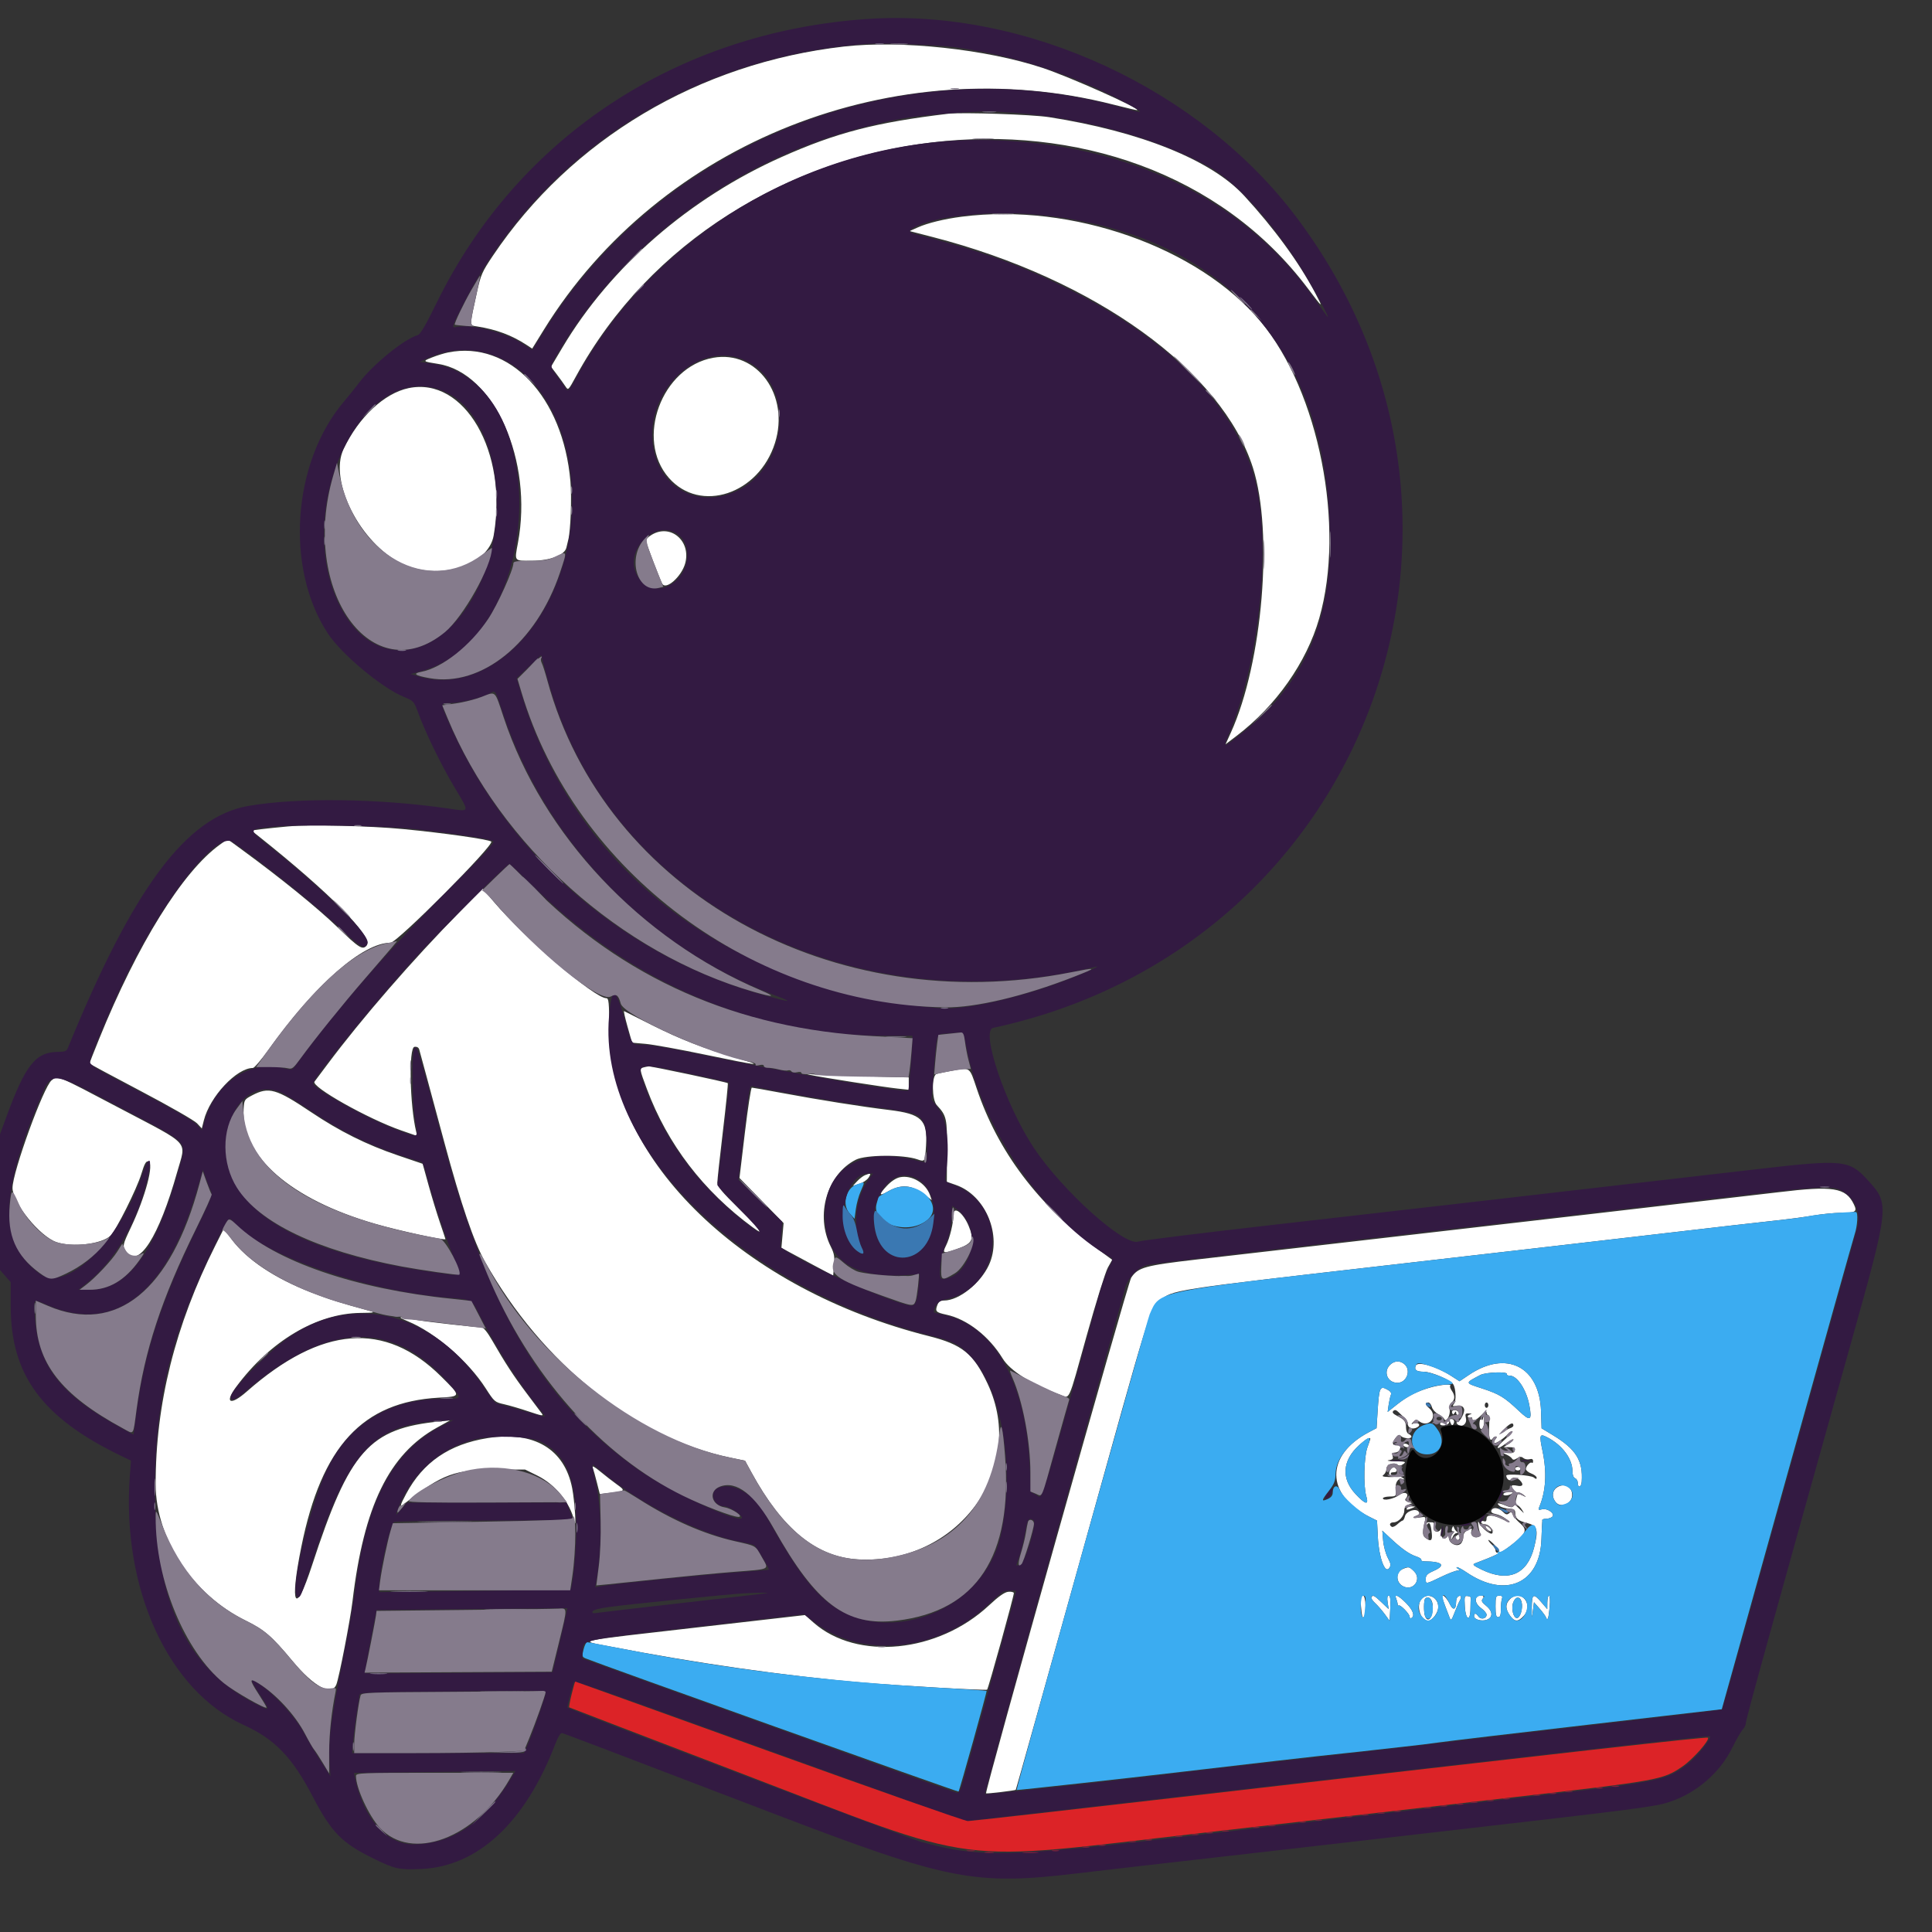<svg id="svg" version="1.1" xmlns="http://www.w3.org/2000/svg" xmlns:xlink="http://www.w3.org/1999/xlink" width="400" height="400" viewBox="0, 0, 400,400"><rect x="0" y="0" width="400" height="400" fill="#333333" stroke="none"/><g id="svgg"><path id="path0" d="M174.726 9.638 C 144.713 13.057,118.269 28.813,102.056 52.935 C 99.794 56.299,99.543 56.878,98.728 60.602 C 97.162 67.752,97.158 67.334,98.783 67.586 C 102.750 68.201,105.997 69.417,109.074 71.444 L 110.185 72.175 112.593 68.280 C 136.629 29.390,185.367 10.130,230.556 21.666 C 233.204 22.342,235.411 22.856,235.460 22.808 C 235.913 22.372,221.592 15.976,215.926 14.084 C 204.288 10.198,186.581 8.287,174.726 9.638 M196.296 23.554 C 181.262 25.358,173.128 27.470,161.852 32.495 C 142.740 41.012,126.369 55.235,116.444 71.945 L 114.079 75.926 115.280 77.510 C 115.941 78.380,116.743 79.492,117.062 79.979 C 117.642 80.864,117.644 80.862,119.244 77.933 C 150.117 21.402,234.421 11.312,270.833 59.791 C 273.898 63.871,274.053 63.961,272.286 60.631 C 268.899 54.251,263.802 47.275,257.588 40.519 C 250.797 33.135,236.121 27.224,217.222 24.260 C 213.672 23.703,199.137 23.213,196.296 23.554 M199.114 44.866 C 195.541 45.324,192.036 46.178,190.036 47.077 L 188.333 47.842 193.148 49.085 C 226.652 57.735,253.017 76.741,259.410 96.852 C 263.665 110.237,261.427 137.144,254.852 151.643 L 253.745 154.086 256.039 152.342 C 264.182 146.151,270.526 137.125,273.132 128.022 C 278.582 108.987,273.081 81.056,261.044 66.642 C 248.106 51.149,221.915 41.939,199.114 44.866 M92.778 72.971 C 91.963 73.134,90.463 73.599,89.444 74.005 C 87.438 74.803,87.461 74.826,90.741 75.349 C 102.321 77.194,110.421 95.390,107.234 112.399 C 106.506 116.287,106.371 116.114,110.124 116.098 C 113.908 116.082,116.917 114.935,117.262 113.378 C 117.380 112.844,117.555 112.117,117.651 111.762 C 118.133 109.983,118.388 103.076,118.097 99.673 C 116.599 82.142,105.487 70.423,92.778 72.971 M147.678 74.072 C 136.976 75.968,131.444 90.950,138.492 98.955 C 144.988 106.336,157.109 102.334,160.452 91.705 C 163.549 81.857,156.747 72.466,147.678 74.072 M84.576 80.365 C 79.543 81.427,74.245 86.399,71.129 92.986 C 68.012 99.574,74.622 112.559,83.188 116.678 C 90.805 120.340,101.101 117.187,102.210 110.853 C 105.231 93.611,96.156 77.923,84.576 80.365 M134.907 110.737 C 134.245 111.140,133.704 111.652,133.704 111.874 C 133.704 112.287,136.500 119.661,137.102 120.836 C 137.840 122.275,141.125 119.367,141.865 116.619 C 143.111 111.991,138.812 108.356,134.907 110.737 M59.630 171.105 C 57.694 171.278,55.194 171.537,54.074 171.679 L 52.037 171.939 53.498 173.099 C 68.156 184.744,77.348 194.027,75.922 195.746 C 75.080 196.760,74.376 196.319,69.847 191.944 C 65.756 187.993,58.079 181.765,50.127 175.946 L 47.105 173.735 45.497 174.894 C 37.810 180.433,28.444 195.516,20.515 215.122 C 19.417 217.836,18.519 220.114,18.519 220.182 C 18.519 220.250,23.310 222.827,29.167 225.908 C 35.081 229.020,40.252 231.983,40.798 232.573 L 41.781 233.636 42.204 231.958 C 43.443 227.036,48.991 221.111,52.360 221.111 C 52.653 221.111,54.107 219.411,55.591 217.332 C 65.212 203.857,75.105 195.185,80.856 195.185 C 82.216 195.185,102.489 174.815,101.702 174.240 C 101.056 173.767,91.755 172.446,83.519 171.657 C 76.457 170.980,64.195 170.697,59.630 171.105 M95.241 188.749 C 85.416 198.733,74.934 210.807,67.788 220.370 C 66.494 222.102,65.291 223.707,65.116 223.938 C 64.325 224.977,76.220 231.670,83.097 234.055 L 86.379 235.193 86.174 234.356 C 84.841 228.916,84.588 216.911,85.802 216.738 C 86.321 216.664,86.672 216.859,86.798 217.293 C 86.905 217.662,87.577 220.130,88.290 222.778 C 89.004 225.426,90.689 231.676,92.036 236.667 C 95.467 249.389,98.106 257.128,100.412 261.230 C 112.313 282.400,131.456 297.691,151.180 301.781 L 154.248 302.417 155.601 304.893 C 162.005 316.608,169.047 322.358,177.593 322.849 C 198.199 324.034,212.824 304.247,204.473 286.481 C 201.547 280.257,199.222 278.370,192.344 276.639 C 153.988 266.988,126.280 240.299,126.142 212.871 C 126.115 207.491,126.034 206.667,125.529 206.667 C 123.103 206.666,108.685 194.307,102.250 186.712 L 99.935 183.979 95.241 188.749 M129.922 212.551 L 130.861 215.874 133.671 216.122 C 135.217 216.258,140.790 217.270,146.056 218.370 C 157.093 220.676,158.561 220.837,152.593 219.086 C 145.643 217.048,140.887 215.197,135.000 212.241 C 131.944 210.707,129.341 209.401,129.214 209.340 C 129.087 209.279,129.406 210.724,129.922 212.551 M133.241 220.996 C 132.372 221.223,132.390 221.343,133.936 225.479 C 138.201 236.898,145.637 246.615,155.833 254.095 C 158.583 256.111,157.545 254.709,152.963 250.216 C 149.502 246.822,148.518 245.640,148.515 244.873 C 148.513 244.332,149.034 239.508,149.674 234.153 C 150.313 228.798,150.765 224.345,150.678 224.258 C 150.467 224.047,134.819 220.729,134.296 220.784 C 134.072 220.807,133.597 220.903,133.241 220.996 M197.061 221.690 C 195.546 221.968,194.113 222.270,193.876 222.361 C 192.873 222.746,192.928 227.702,193.947 228.800 C 195.994 231.005,196.114 231.544,196.072 238.358 L 196.032 244.679 197.923 245.339 C 204.099 247.496,207.535 255.836,204.747 261.896 C 202.992 265.710,198.528 269.259,195.487 269.259 C 194.687 269.259,194.337 269.495,194.062 270.216 C 193.571 271.509,193.778 271.727,195.937 272.190 C 200.233 273.111,204.779 276.651,207.592 281.265 C 209.128 283.784,213.445 286.516,219.360 288.710 C 221.605 289.543,220.990 290.874,224.994 276.512 C 226.905 269.658,228.873 263.326,229.368 262.441 L 230.267 260.832 227.263 258.606 C 214.933 249.467,206.586 238.390,202.218 225.370 C 200.688 220.810,200.926 220.979,197.061 221.690 M167.963 222.586 C 170.038 223.048,183.038 225.081,185.833 225.380 L 188.148 225.628 188.148 224.349 L 188.148 223.069 178.796 222.825 C 173.653 222.692,168.778 222.509,167.963 222.419 L 166.481 222.256 167.963 222.586 M10.687 223.667 C 9.016 224.981,2.593 242.661,2.593 245.946 C 2.593 249.045,8.232 255.995,11.707 257.179 C 14.979 258.294,21.011 257.586,22.835 255.873 C 24.018 254.761,28.322 246.173,29.268 243.036 C 29.892 240.969,30.227 240.361,30.690 240.453 C 31.990 240.712,30.113 247.814,27.047 254.239 C 25.373 257.745,25.322 258.021,26.132 259.177 C 28.644 262.764,32.911 256.075,36.693 242.621 C 38.548 236.020,39.724 237.322,24.815 229.458 C 11.646 222.513,11.980 222.649,10.687 223.667 M154.218 234.537 L 153.101 243.889 157.669 248.558 L 162.237 253.227 162.011 255.780 L 161.785 258.333 163.022 259.023 C 163.703 259.403,166.113 260.698,168.379 261.902 L 172.500 264.090 172.683 261.953 C 172.832 260.210,172.707 259.497,172.002 258.094 C 168.745 251.611,171.190 243.148,177.198 240.103 C 179.250 239.064,187.057 239.016,189.926 240.026 C 191.507 240.582,191.516 240.568,191.725 237.158 C 192.051 231.832,190.789 230.621,184.074 229.811 C 178.424 229.130,169.557 227.721,161.785 226.270 C 158.591 225.673,155.833 225.185,155.656 225.185 C 155.480 225.185,154.833 229.394,154.218 234.537 M52.188 226.787 C 50.609 227.620,50.552 227.711,50.443 229.586 C 49.875 239.346,60.164 248.328,77.707 253.388 C 82.683 254.823,92.222 256.896,92.222 256.542 C 92.222 256.483,91.712 254.946,91.089 253.125 C 90.465 251.304,89.404 247.821,88.730 245.383 L 87.504 240.952 82.381 239.211 C 75.895 237.008,70.344 234.240,64.379 230.236 C 57.163 225.391,55.646 224.962,52.188 226.787 M179.074 243.316 C 178.667 243.485,177.938 244.048,177.455 244.568 L 176.577 245.514 177.916 245.103 C 178.652 244.877,179.509 244.303,179.821 243.827 C 180.419 242.915,180.278 242.818,179.074 243.316 M186.303 243.740 C 185.495 243.913,184.480 244.588,183.581 245.551 C 181.920 247.333,181.978 247.737,183.750 246.718 C 186.516 245.125,188.720 245.275,191.283 247.231 L 192.908 248.472 192.549 247.441 C 191.685 244.963,188.740 243.218,186.303 243.740 M368.148 246.846 C 362.309 247.554,308.097 253.824,247.778 260.768 C 237.063 262.002,235.605 262.406,234.201 264.532 C 233.502 265.590,203.825 371.022,204.150 371.292 C 204.294 371.412,210.149 370.711,210.307 370.556 C 210.374 370.490,216.498 348.629,223.916 321.977 C 238.580 269.294,237.937 271.371,240.217 269.270 C 242.598 267.075,242.584 267.077,286.481 262.046 C 308.889 259.478,335.056 256.457,344.630 255.334 C 354.204 254.210,364.370 253.043,367.222 252.741 C 370.074 252.438,373.804 251.948,375.511 251.651 C 377.219 251.354,379.719 251.109,381.067 251.105 C 384.243 251.098,384.567 250.887,383.807 249.318 C 382.140 245.874,379.542 245.464,368.148 246.846 M197.407 251.463 C 197.407 253.165,196.647 256.340,195.873 257.870 C 195.056 259.485,195.276 259.578,197.824 258.701 C 201.374 257.478,201.775 256.751,200.536 253.784 C 199.403 251.072,197.407 249.592,197.407 251.463 M44.591 257.851 C 36.264 274.414,32.199 290.696,32.232 307.354 C 32.255 318.621,39.876 330.132,50.894 335.540 C 54.750 337.432,56.259 338.738,60.548 343.889 C 64.976 349.208,68.624 351.180,69.625 348.796 C 70.173 347.490,72.523 335.383,72.986 331.481 C 75.321 311.803,80.556 301.058,90.482 295.566 L 93.148 294.091 91.111 294.289 C 76.435 295.710,72.375 300.282,64.578 324.167 C 61.118 334.765,59.896 332.553,62.394 320.215 C 66.604 299.422,75.048 290.260,90.817 289.373 C 95.537 289.108,95.532 289.154,91.331 284.985 C 79.711 273.454,66.578 274.473,51.089 288.107 C 47.686 291.102,46.389 290.510,48.914 287.113 C 55.969 277.625,65.547 271.930,74.630 271.824 C 77.434 271.791,77.757 271.730,76.667 271.435 C 70.542 269.780,68.139 269.025,64.444 267.591 C 56.906 264.667,51.156 260.836,47.995 256.630 L 46.323 254.406 44.591 257.851 M84.444 273.557 C 90.114 275.901,96.924 281.771,100.573 287.460 C 102.334 290.204,102.449 290.303,104.369 290.733 C 105.459 290.977,107.772 291.657,109.510 292.244 C 112.237 293.166,112.600 293.220,112.168 292.636 C 111.892 292.263,110.484 290.388,109.039 288.469 C 106.343 284.888,104.594 282.206,101.884 277.500 C 100.922 275.829,100.099 274.813,99.706 274.811 C 98.470 274.803,88.715 273.705,86.506 273.325 C 85.270 273.113,83.759 272.854,83.148 272.750 C 82.537 272.646,83.120 273.010,84.444 273.557 M287.778 282.593 C 286.331 284.040,287.272 286.296,289.324 286.296 C 291.220 286.296,292.209 283.737,290.804 282.465 C 289.893 281.641,288.678 281.692,287.778 282.593 M293.104 282.760 C 292.765 283.642,293.237 283.985,294.818 284.007 C 296.426 284.029,300.337 285.716,300.891 286.625 C 301.433 287.516,301.527 290.055,301.040 290.642 C 300.670 291.087,300.718 291.169,301.314 291.104 C 302.529 290.972,302.874 291.087,303.110 291.700 C 303.358 292.347,302.279 294.444,301.698 294.444 C 301.485 294.444,301.502 294.613,301.740 294.852 C 302.558 295.669,303.772 294.860,303.511 293.672 C 303.301 292.714,303.371 292.597,304.137 292.636 C 304.772 292.667,304.828 292.723,304.347 292.849 C 303.988 292.942,303.792 293.176,303.910 293.367 C 304.028 293.559,304.280 293.620,304.470 293.503 C 304.660 293.386,304.815 293.466,304.815 293.682 C 304.815 294.382,305.588 294.098,306.695 292.991 C 307.371 292.315,307.778 292.107,307.778 292.436 C 307.778 292.726,307.932 292.963,308.120 292.963 C 308.310 292.963,308.395 294.025,308.310 295.351 C 308.168 297.562,308.517 298.679,309.070 297.784 C 309.198 297.577,309.480 297.407,309.697 297.407 C 309.942 297.407,309.914 297.620,309.622 297.972 C 309.365 298.282,309.251 298.634,309.370 298.753 C 309.611 298.994,311.468 297.761,312.208 296.869 C 312.469 296.554,312.871 296.300,313.101 296.304 C 313.331 296.308,312.685 297.042,311.667 297.935 C 309.480 299.852,309.563 300.487,311.785 298.852 C 312.637 298.226,313.333 297.856,313.333 298.030 C 313.333 298.204,312.875 298.631,312.315 298.978 L 311.296 299.610 312.527 299.620 C 313.500 299.628,313.731 299.766,313.627 300.278 C 313.528 300.767,313.182 300.904,312.211 300.838 C 311.009 300.756,310.985 300.775,311.841 301.134 C 312.345 301.346,312.881 301.718,313.034 301.963 C 313.247 302.305,313.490 302.296,314.092 301.923 C 314.693 301.550,314.993 301.539,315.397 301.874 C 315.686 302.114,316.256 302.222,316.665 302.115 C 317.176 301.982,317.407 302.103,317.407 302.504 C 317.407 302.824,317.304 302.983,317.178 302.857 C 316.870 302.549,315.926 303.524,315.926 304.152 C 315.926 304.427,316.426 304.841,317.037 305.072 C 317.648 305.302,318.148 305.693,318.148 305.939 C 318.148 306.272,317.997 306.261,317.558 305.898 C 316.971 305.410,311.846 305.064,311.858 305.513 C 311.873 306.133,312.514 306.722,312.753 306.336 C 313.105 305.766,314.025 305.824,314.656 306.455 C 315.556 307.355,315.297 307.861,314.074 307.593 C 313.463 307.458,312.968 307.487,312.975 307.656 C 312.996 308.218,313.883 309.141,314.274 309.009 C 314.486 308.937,314.986 309.140,315.385 309.460 C 316.090 310.024,316.088 310.030,315.302 309.650 C 314.203 309.119,314.197 309.122,313.945 310.278 C 313.537 312.156,313.232 312.345,311.664 311.689 C 310.142 311.053,309.661 311.110,310.522 311.824 C 310.818 312.070,311.655 312.302,312.381 312.339 C 313.428 312.393,313.702 312.560,313.708 313.148 C 313.720 314.374,314.243 314.840,316.148 315.324 C 318.323 315.876,318.560 316.708,317.605 320.436 C 316.174 326.022,312.237 327.651,306.708 324.946 C 305.007 324.114,304.787 323.902,305.389 323.674 C 309.594 322.081,310.750 321.511,312.594 320.125 C 315.989 317.573,316.341 316.795,314.735 315.393 C 314.020 314.770,313.327 313.949,313.195 313.569 C 313.003 313.021,312.847 312.969,312.428 313.316 C 312.012 313.662,311.741 313.593,311.136 312.988 C 310.257 312.109,309.060 311.982,308.771 312.737 C 308.638 313.083,308.939 313.325,309.687 313.474 C 310.300 313.597,311.226 314.032,311.747 314.441 C 312.873 315.327,312.728 315.381,311.228 314.632 C 309.157 313.599,307.778 313.501,307.778 314.387 C 307.778 314.924,307.607 315.096,307.222 314.949 C 306.917 314.831,306.667 314.920,306.667 315.146 C 306.667 315.371,306.945 315.556,307.286 315.556 C 308.195 315.556,309.205 316.610,309.009 317.357 C 308.830 318.041,306.728 316.424,306.169 315.171 C 306.036 314.873,305.987 315.130,306.059 315.741 C 306.132 316.352,306.308 317.122,306.450 317.451 C 306.630 317.870,306.482 318.110,305.960 318.246 C 305.070 318.479,304.341 317.737,304.655 316.919 C 304.848 316.415,304.748 316.396,303.924 316.779 C 303.254 317.090,302.968 317.513,302.966 318.195 C 302.964 318.731,302.708 319.380,302.396 319.639 C 301.570 320.325,300.002 319.538,299.994 318.434 C 299.990 317.803,299.907 317.722,299.661 318.110 C 299.090 319.013,298.105 318.296,298.326 317.138 C 298.435 316.573,298.425 316.319,298.305 316.574 C 297.857 317.523,296.565 317.120,296.819 316.111 C 296.990 315.428,296.904 315.185,296.489 315.185 C 296.179 315.185,295.805 315.173,295.657 315.157 C 295.510 315.142,295.330 315.350,295.259 315.620 C 295.155 316.011,295.201 316.009,295.481 315.609 C 295.944 314.949,296.205 315.426,296.424 317.331 C 296.615 318.989,296.268 319.266,295.106 318.383 C 294.485 317.911,294.470 317.290,295.024 314.856 C 295.213 314.024,295.147 313.983,293.909 314.184 C 292.474 314.417,292.166 314.208,293.318 313.782 C 293.809 313.600,293.944 313.352,293.735 313.013 C 293.223 312.186,291.156 312.842,290.885 313.918 C 290.762 314.411,290.543 314.815,290.400 314.815 C 290.257 314.815,289.773 315.157,289.324 315.574 C 288.876 315.992,288.344 316.232,288.143 316.108 C 287.521 315.724,287.740 315.185,288.519 315.185 C 289.549 315.185,290.741 313.888,290.741 312.766 C 290.741 312.134,291.010 311.728,291.568 311.522 L 292.395 311.216 291.548 310.947 C 290.943 310.755,290.807 310.552,291.070 310.234 C 291.907 309.226,290.850 308.668,289.706 309.515 C 288.585 310.344,286.340 310.805,286.314 310.212 C 286.306 310.022,286.923 309.856,287.684 309.841 C 289.053 309.815,289.067 309.800,288.950 308.428 C 288.823 306.929,289.462 305.939,290.374 306.225 C 291.105 306.454,290.769 306.138,289.678 305.569 C 289.195 305.317,288.905 305.282,289.034 305.490 C 289.183 305.731,288.655 305.846,287.590 305.805 C 286.261 305.754,286.029 305.655,286.475 305.330 C 286.784 305.103,287.037 304.565,287.037 304.133 C 287.037 303.231,288.610 302.641,289.358 303.261 C 289.679 303.528,290.033 303.485,290.535 303.118 C 291.184 302.643,291.023 302.587,288.867 302.537 C 287.555 302.507,286.947 302.411,287.517 302.326 C 288.343 302.201,288.506 302.026,288.325 301.455 C 288.154 300.915,288.276 300.741,288.824 300.741 C 289.224 300.741,289.652 300.477,289.775 300.155 C 290.100 299.307,290.074 299.259,289.281 299.259 C 288.232 299.259,288.115 298.804,288.898 297.767 C 289.452 297.035,289.682 296.944,290.054 297.315 C 290.585 297.845,292.222 297.944,292.222 297.447 C 292.222 297.265,291.972 297.020,291.667 296.903 C 291.359 296.785,291.109 296.230,291.105 295.660 C 291.098 294.327,290.822 293.944,289.309 293.168 C 288.397 292.700,288.173 292.420,288.474 292.119 C 288.775 291.818,289.079 291.901,289.610 292.428 C 290.009 292.824,290.593 293.363,290.908 293.626 C 291.223 293.888,291.481 294.412,291.481 294.790 C 291.481 295.677,292.437 296.035,293.410 295.514 C 294.300 295.038,293.625 294.356,292.638 294.734 C 292.130 294.930,292.126 294.887,292.605 294.374 C 293.073 293.873,293.250 293.863,293.879 294.303 C 295.898 295.717,297.801 293.186,295.926 291.581 C 295.061 290.840,294.973 290.370,295.701 290.370 C 295.984 290.370,296.320 290.784,296.447 291.290 C 296.574 291.795,297.160 292.458,297.750 292.763 C 298.339 293.068,298.910 293.530,299.017 293.789 C 299.374 294.647,300.354 292.972,300.135 291.878 C 300.005 291.227,300.139 290.716,300.524 290.397 C 301.257 289.788,301.273 288.914,300.569 287.909 C 300.270 287.483,300.131 287.029,300.260 286.901 C 300.666 286.495,298.409 286.655,296.480 287.169 C 293.641 287.925,291.492 288.993,289.296 290.738 L 287.296 292.328 287.500 290.886 C 287.613 290.093,287.818 289.164,287.956 288.821 C 288.139 288.369,287.906 288.042,287.107 287.629 C 285.701 286.902,285.528 287.319,285.220 292.194 L 285.000 295.684 283.378 296.540 C 274.378 301.290,274.436 309.498,283.501 314.025 L 285.097 314.823 285.271 318.245 C 285.484 322.429,286.726 325.871,287.596 324.686 C 288.028 324.096,287.990 323.793,287.316 322.500 C 286.885 321.674,286.457 320.076,286.363 318.949 L 286.193 316.900 287.875 318.476 C 290.223 320.677,291.766 321.766,293.211 322.243 C 293.893 322.468,294.368 322.788,294.265 322.953 C 294.163 323.119,294.453 323.257,294.910 323.259 C 298.677 323.281,299.439 324.079,296.804 325.244 C 295.527 325.809,295.185 326.152,295.185 326.869 C 295.185 328.021,295.149 328.025,298.358 326.481 C 299.840 325.769,301.358 325.183,301.730 325.180 C 302.303 325.175,302.322 325.118,301.852 324.815 C 301.546 324.617,301.463 324.456,301.667 324.457 C 301.870 324.457,302.762 324.949,303.647 325.549 C 311.700 331.007,318.828 327.857,319.137 318.704 C 319.199 316.870,319.272 315.287,319.298 315.185 C 319.325 315.083,319.327 314.875,319.303 314.722 C 319.279 314.569,319.643 314.444,320.111 314.444 C 320.580 314.444,321.154 314.253,321.388 314.019 C 322.025 313.382,320.373 312.194,319.256 312.486 C 318.517 312.679,318.436 312.610,318.689 312.004 C 320.062 308.718,320.289 304.894,319.373 300.475 C 318.654 297.007,318.742 296.750,320.358 297.586 C 323.447 299.184,325.556 302.020,325.556 304.578 C 325.556 305.364,325.767 305.928,326.111 306.060 C 326.417 306.177,326.667 306.612,326.667 307.025 C 326.667 308.166,327.398 307.925,327.474 306.759 C 327.758 302.407,326.289 300.031,321.528 297.146 L 319.167 295.715 319.057 292.209 C 318.766 282.922,311.880 279.442,304.127 284.663 L 302.178 285.975 300.411 284.841 C 297.319 282.857,293.485 281.765,293.104 282.760 M311.991 284.520 C 311.890 284.682,312.159 284.815,312.588 284.815 C 314.117 284.815,316.029 287.708,316.631 290.934 C 317.231 294.144,316.848 294.358,314.491 292.128 C 311.461 289.262,310.434 288.636,306.821 287.459 C 303.229 286.288,303.242 286.389,306.481 284.680 C 307.626 284.075,312.350 283.938,311.991 284.520 M308.148 290.926 C 308.148 291.231,307.981 291.481,307.778 291.481 C 307.574 291.481,307.407 291.231,307.407 290.926 C 307.407 290.620,307.574 290.370,307.778 290.370 C 307.981 290.370,308.148 290.620,308.148 290.926 M300.648 292.514 C 300.810 292.937,300.898 292.940,301.157 292.531 C 301.391 292.161,301.472 292.153,301.476 292.500 C 301.479 292.755,301.643 292.963,301.840 292.963 C 302.038 292.963,302.107 292.724,301.995 292.433 C 301.884 292.141,301.490 291.925,301.122 291.953 C 300.715 291.984,300.529 292.204,300.648 292.514 M307.037 293.726 C 307.037 293.941,306.870 294.015,306.667 293.889 C 306.450 293.755,306.296 294.142,306.296 294.824 C 306.296 296.376,307.182 296.088,307.262 294.509 C 307.294 293.863,307.257 293.333,307.179 293.333 C 307.101 293.333,307.037 293.510,307.037 293.726 M299.648 294.237 C 299.404 294.531,298.967 294.680,298.677 294.568 C 298.386 294.456,298.148 294.548,298.148 294.771 C 298.148 295.410,299.996 295.101,300.026 294.456 C 300.044 294.059,300.136 294.103,300.333 294.605 C 300.525 295.097,300.698 295.184,300.884 294.883 C 301.486 293.908,300.395 293.338,299.648 294.237 M313.333 295.164 C 313.333 295.332,313.042 295.566,312.685 295.684 C 312.329 295.802,311.620 296.186,311.111 296.537 C 310.477 296.974,310.594 296.756,311.481 295.845 C 312.668 294.627,313.333 294.382,313.333 295.164 M100.917 297.749 C 93.031 299.011,87.572 302.753,84.091 309.284 C 82.734 311.830,82.696 312.121,83.837 311.235 C 91.649 305.163,94.104 304.259,102.786 304.259 L 108.720 304.259 111.188 305.474 C 114.982 307.343,118.081 311.147,118.902 314.942 C 119.386 317.183,118.979 310.791,118.469 308.148 C 116.892 299.977,110.536 296.211,100.917 297.749 M283.704 297.916 C 283.704 297.993,283.433 298.784,283.103 299.676 C 282.392 301.596,282.249 307.624,282.866 309.722 C 283.442 311.684,282.737 311.553,280.636 309.307 C 277.669 306.135,277.918 302.412,281.307 299.288 C 282.717 297.989,283.704 297.424,283.704 297.916 M290.556 299.259 C 290.681 299.463,291.034 299.630,291.340 299.630 C 291.646 299.630,291.793 299.463,291.667 299.259 C 291.541 299.056,291.188 298.889,290.882 298.889 C 290.577 298.889,290.430 299.056,290.556 299.259 M122.715 303.853 C 122.862 304.240,123.252 305.629,123.581 306.939 L 124.179 309.320 126.442 309.062 C 129.474 308.717,129.534 308.635,127.699 307.320 C 126.826 306.694,125.286 305.500,124.279 304.665 C 123.052 303.650,122.535 303.381,122.715 303.853 M287.802 304.399 C 287.514 304.938,287.522 305.213,287.834 305.405 C 288.100 305.569,288.162 305.508,287.998 305.242 C 287.830 304.970,288.022 304.815,288.528 304.815 C 288.975 304.815,289.257 304.623,289.174 304.375 C 288.921 303.616,288.215 303.628,287.802 304.399 M313.704 304.074 C 313.704 304.278,313.954 304.444,314.259 304.444 C 314.565 304.444,314.815 304.278,314.815 304.074 C 314.815 303.870,314.565 303.704,314.259 303.704 C 313.954 303.704,313.704 303.870,313.704 304.074 M322.305 307.984 C 321.317 308.676,321.241 310.007,322.130 311.045 C 323.143 312.228,325.325 311.391,325.484 309.758 C 325.667 307.871,323.886 306.877,322.305 307.984 M311.296 309.259 C 311.004 309.732,312.231 309.732,312.963 309.259 C 313.397 308.978,313.301 308.899,312.522 308.895 C 311.974 308.891,311.422 309.056,311.296 309.259 M315.131 312.613 C 315.568 313.315,315.575 313.394,315.162 312.963 C 314.869 312.657,314.380 312.180,314.074 311.902 C 313.627 311.495,313.621 311.427,314.042 311.552 C 314.330 311.637,314.820 312.115,315.131 312.613 M291.296 312.222 C 291.026 312.660,291.388 312.660,292.407 312.222 C 293.122 311.915,293.119 311.903,292.337 311.878 C 291.890 311.864,291.422 312.019,291.296 312.222 M300.635 316.408 C 300.493 316.779,300.571 317.037,300.826 317.037 C 301.150 317.037,301.147 317.149,300.815 317.481 C 300.570 317.726,300.381 318.184,300.394 318.500 C 300.408 318.852,300.547 318.752,300.752 318.241 C 300.937 317.782,301.301 317.405,301.562 317.402 C 301.888 317.398,301.909 317.310,301.630 317.124 C 301.406 316.974,301.144 316.610,301.049 316.315 C 300.910 315.881,300.830 315.899,300.635 316.408 M307.778 316.481 C 308.031 316.787,308.406 317.037,308.609 317.037 C 308.816 317.037,308.776 316.791,308.519 316.481 C 308.265 316.176,307.891 315.926,307.687 315.926 C 307.480 315.926,307.521 316.172,307.778 316.481 M301.751 317.812 C 301.391 318.022,301.192 318.350,301.310 318.541 C 301.664 319.114,302.123 318.937,302.330 318.148 C 302.436 317.741,302.497 317.412,302.465 317.419 C 302.433 317.425,302.112 317.602,301.751 317.812 M310.370 321.140 C 310.370 321.328,310.204 321.481,310.000 321.481 C 309.796 321.481,309.630 321.257,309.630 320.983 C 309.630 320.709,309.296 320.184,308.889 319.815 C 308.481 319.446,308.148 319.016,308.148 318.860 C 308.148 318.704,308.648 319.075,309.259 319.687 C 309.870 320.298,310.370 320.952,310.370 321.140 M290.496 324.814 C 288.879 325.466,288.948 327.719,290.608 328.475 C 292.676 329.417,294.380 326.939,292.771 325.330 C 291.806 324.365,291.681 324.336,290.496 324.814 M208.722 329.569 C 207.975 329.654,206.730 330.534,204.792 332.347 C 194.218 342.237,177.448 343.892,168.427 335.935 L 166.669 334.384 145.279 336.836 C 117.949 339.970,119.683 339.600,126.296 340.885 C 143.936 344.311,162.323 346.945,178.233 348.325 C 185.952 348.995,204.158 350.040,204.372 349.826 C 204.644 349.553,209.999 330.191,209.906 329.815 C 209.856 329.611,209.323 329.500,208.722 329.569 M281.775 332.500 C 281.939 334.572,282.075 335.101,282.361 334.784 C 282.907 334.180,282.786 330.370,282.222 330.370 C 281.699 330.370,281.631 330.693,281.775 332.500 M283.922 330.687 C 283.815 330.861,284.161 331.403,284.691 331.891 C 285.222 332.379,286.119 333.409,286.686 334.180 L 287.716 335.581 287.839 332.975 C 287.926 331.141,287.833 330.369,287.523 330.370 C 287.225 330.370,287.151 330.816,287.294 331.759 L 287.504 333.148 286.051 331.759 C 284.534 330.308,284.246 330.163,283.922 330.687 M289.079 331.019 C 289.226 331.375,289.355 331.875,289.365 332.130 C 289.375 332.384,289.468 332.507,289.573 332.402 C 289.861 332.114,291.852 334.139,291.852 334.721 C 291.852 335.000,292.019 335.126,292.222 335.000 C 292.978 334.533,292.550 333.349,291.097 331.881 C 289.526 330.295,288.617 329.906,289.079 331.019 M294.317 331.048 C 293.117 332.374,294.087 335.556,295.691 335.556 C 296.545 335.556,297.778 333.881,297.778 332.719 C 297.778 330.688,295.595 329.635,294.317 331.048 M298.519 330.511 C 298.519 330.622,298.825 331.511,299.201 332.486 C 299.576 333.461,300.008 334.593,300.160 335.000 C 300.392 335.618,300.555 335.435,301.147 333.889 C 301.537 332.870,302.034 331.729,302.250 331.353 C 302.687 330.595,302.488 330.162,301.876 330.540 C 301.659 330.675,301.479 331.150,301.476 331.596 C 301.464 333.330,300.840 333.532,300.125 332.033 C 299.548 330.826,298.519 329.850,298.519 330.511 M303.274 332.578 C 303.438 335.503,304.444 335.834,304.444 332.963 C 304.444 331.944,304.486 330.986,304.537 330.833 C 304.588 330.681,304.296 330.507,303.889 330.449 C 303.207 330.350,303.158 330.519,303.274 332.578 M305.802 330.617 C 305.241 331.179,305.625 332.221,306.667 332.963 C 307.278 333.398,307.778 333.998,307.778 334.296 C 307.778 335.126,306.627 335.398,306.109 334.690 C 305.552 333.927,305.185 333.901,305.185 334.623 C 305.185 335.274,306.676 335.720,307.732 335.385 C 309.110 334.948,309.126 333.666,307.768 332.532 C 306.738 331.672,306.622 331.426,307.023 330.942 C 307.519 330.346,306.378 330.042,305.802 330.617 M309.630 332.593 C 309.630 334.321,309.753 334.815,310.185 334.815 C 310.595 334.815,310.741 334.386,310.741 333.178 C 310.741 332.278,310.842 331.278,310.966 330.956 C 311.127 330.536,310.969 330.370,310.410 330.370 C 309.703 330.370,309.630 330.580,309.630 332.593 M312.593 331.111 C 311.645 332.059,311.653 333.125,312.618 334.480 C 313.561 335.804,314.283 335.838,315.420 334.611 C 317.639 332.217,314.889 328.814,312.593 331.111 M317.141 332.870 C 317.139 335.217,317.152 335.258,317.365 333.545 L 317.593 331.720 318.753 333.046 C 319.392 333.776,319.994 334.597,320.092 334.872 C 320.402 335.745,320.635 335.066,320.841 332.685 C 320.952 331.403,320.891 330.370,320.706 330.370 C 320.521 330.370,320.364 330.995,320.356 331.759 L 320.343 333.148 319.153 331.759 C 317.460 329.783,317.145 329.957,317.141 332.870 M296.601 332.184 C 296.830 334.575,295.701 336.322,295.040 334.599 C 294.732 333.797,294.756 331.294,295.075 330.975 C 295.690 330.359,296.487 330.991,296.601 332.184 M315.039 331.692 C 315.351 332.933,314.748 335.000,314.074 335.000 C 313.312 335.000,312.830 332.988,313.298 331.759 C 313.785 330.478,314.726 330.441,315.039 331.692 " stroke="none" fill="#ffffff" fill-rule="evenodd"></path><path id="path1" d="M177.336 245.238 C 175.131 246.045,174.299 249.411,175.870 251.169 L 176.925 252.350 177.190 250.342 C 177.337 249.237,177.779 247.604,178.173 246.712 C 179.137 244.530,179.160 244.571,177.336 245.238 M185.468 245.924 C 184.618 246.180,181.852 247.694,181.852 247.903 C 181.852 247.939,181.695 248.514,181.504 249.182 C 180.284 253.434,188.195 255.916,192.084 252.502 C 195.452 249.544,190.337 244.458,185.468 245.924 M380.185 251.120 C 378.148 251.265,375.565 251.570,374.444 251.798 C 373.324 252.025,370.074 252.455,367.222 252.751 C 364.370 253.048,354.204 254.210,344.630 255.334 C 335.056 256.457,308.889 259.478,286.481 262.046 C 238.596 267.534,240.195 267.201,238.021 272.122 C 237.443 273.429,210.314 370.437,210.479 370.603 C 210.548 370.671,234.117 368.082,242.963 367.035 C 256.997 365.373,273.462 363.494,278.704 362.956 C 280.944 362.726,283.361 362.461,284.074 362.367 C 284.787 362.274,287.620 361.957,290.370 361.664 C 293.120 361.371,296.637 360.943,298.185 360.714 C 299.734 360.485,313.482 358.854,328.738 357.090 L 356.475 353.882 370.011 305.367 C 377.456 278.684,383.745 256.269,383.986 255.556 C 384.562 253.854,384.729 251.026,384.259 250.931 C 384.056 250.890,382.222 250.975,380.185 251.120 M290.804 282.465 C 292.209 283.737,291.220 286.296,289.324 286.296 C 287.272 286.296,286.331 284.040,287.778 282.593 C 288.678 281.692,289.893 281.641,290.804 282.465 M296.486 282.965 C 297.673 283.373,299.439 284.217,300.411 284.841 L 302.178 285.975 304.127 284.663 C 311.880 279.442,318.766 282.922,319.057 292.209 L 319.167 295.715 321.528 297.146 C 326.289 300.031,327.758 302.407,327.474 306.759 C 327.398 307.925,326.667 308.166,326.667 307.025 C 326.667 306.612,326.417 306.177,326.111 306.060 C 325.767 305.928,325.556 305.364,325.556 304.578 C 325.556 302.020,323.447 299.184,320.358 297.586 C 318.742 296.750,318.654 297.007,319.373 300.475 C 320.289 304.894,320.062 308.718,318.689 312.004 C 318.436 312.610,318.517 312.679,319.256 312.486 C 320.373 312.194,322.025 313.382,321.388 314.019 C 321.154 314.253,320.580 314.444,320.111 314.444 C 319.643 314.444,319.279 314.569,319.303 314.722 C 319.327 314.875,319.325 315.083,319.298 315.185 C 319.272 315.287,319.199 316.870,319.137 318.704 C 318.828 327.857,311.700 331.007,303.647 325.549 C 302.762 324.949,301.870 324.457,301.667 324.457 C 301.463 324.456,301.546 324.617,301.852 324.815 C 302.322 325.118,302.303 325.175,301.730 325.180 C 301.358 325.183,299.840 325.769,298.358 326.481 C 295.149 328.025,295.185 328.021,295.185 326.869 C 295.185 326.152,295.527 325.809,296.804 325.244 C 299.439 324.079,298.677 323.281,294.910 323.259 C 294.453 323.257,294.163 323.119,294.265 322.953 C 294.368 322.788,293.893 322.468,293.211 322.243 C 291.766 321.766,290.223 320.677,287.875 318.476 L 286.193 316.900 286.363 318.949 C 286.457 320.076,286.885 321.674,287.316 322.500 C 287.990 323.793,288.028 324.096,287.596 324.686 C 286.726 325.871,285.484 322.429,285.271 318.245 L 285.097 314.823 283.475 314.013 C 281.306 312.929,277.994 309.934,277.412 308.529 C 276.877 307.237,275.926 307.577,275.926 309.060 C 275.926 309.587,275.577 310.040,274.952 310.325 C 273.523 310.976,273.547 310.693,275.089 308.714 C 276.221 307.261,276.481 306.614,276.511 305.176 C 276.576 302.045,279.199 298.746,283.378 296.540 L 285.000 295.684 285.220 292.194 C 285.528 287.319,285.701 286.902,287.107 287.629 C 287.906 288.042,288.139 288.369,287.956 288.821 C 287.818 289.164,287.613 290.093,287.500 290.886 L 287.296 292.328 289.296 290.738 C 292.243 288.396,296.559 286.682,299.537 286.671 C 300.199 286.669,300.739 286.542,300.737 286.389 C 300.729 285.834,296.216 284.027,294.789 284.007 C 293.236 283.985,292.767 283.638,293.104 282.760 C 293.377 282.048,293.916 282.080,296.486 282.965 M306.481 284.680 C 303.242 286.389,303.229 286.288,306.821 287.459 C 310.434 288.636,311.461 289.262,314.491 292.128 C 316.848 294.358,317.231 294.144,316.631 290.934 C 316.029 287.708,314.117 284.815,312.588 284.815 C 312.159 284.815,311.890 284.682,311.991 284.520 C 312.350 283.938,307.626 284.075,306.481 284.680 M294.972 294.978 C 291.196 296.279,291.591 301.111,295.473 301.111 C 298.236 301.111,299.370 298.516,297.685 296.047 C 296.678 294.572,296.432 294.475,294.972 294.978 M281.307 299.288 C 277.918 302.412,277.669 306.135,280.636 309.307 C 282.737 311.553,283.442 311.684,282.866 309.722 C 282.249 307.624,282.392 301.596,283.103 299.676 C 284.030 297.175,283.682 297.100,281.307 299.288 M324.753 307.999 C 326.116 308.953,325.744 310.800,324.074 311.364 C 322.918 311.755,322.708 311.720,322.130 311.045 C 320.397 309.022,322.586 306.480,324.753 307.999 M315.745 317.063 C 314.327 318.987,310.919 321.636,310.330 321.271 C 310.066 321.108,309.982 321.153,310.124 321.383 C 310.334 321.722,309.591 322.082,305.389 323.674 C 304.787 323.902,305.007 324.114,306.708 324.946 C 312.237 327.651,316.174 326.022,317.605 320.436 C 318.735 316.023,317.783 314.296,315.745 317.063 M292.771 325.330 C 294.380 326.939,292.676 329.417,290.608 328.475 C 288.472 327.502,289.168 324.661,291.591 324.468 C 291.753 324.455,292.284 324.843,292.771 325.330 M282.670 332.500 C 282.505 334.572,282.369 335.101,282.083 334.784 C 281.538 334.180,281.658 330.370,282.222 330.370 C 282.745 330.370,282.813 330.693,282.670 332.500 M286.051 331.759 L 287.504 333.148 287.294 331.759 C 287.151 330.816,287.225 330.370,287.523 330.370 C 287.833 330.369,287.926 331.141,287.839 332.975 L 287.716 335.581 286.686 334.180 C 286.119 333.409,285.222 332.379,284.691 331.891 C 283.837 331.105,283.676 330.370,284.358 330.370 C 284.490 330.370,285.252 330.995,286.051 331.759 M291.097 331.881 C 292.550 333.349,292.978 334.533,292.222 335.000 C 292.019 335.126,291.852 335.000,291.852 334.721 C 291.852 334.139,289.861 332.114,289.573 332.402 C 289.468 332.507,289.375 332.384,289.365 332.130 C 289.355 331.875,289.226 331.375,289.079 331.019 C 288.617 329.906,289.526 330.295,291.097 331.881 M297.100 330.983 C 298.023 331.818,297.960 333.647,296.972 334.698 C 295.969 335.767,295.420 335.777,294.459 334.745 C 292.405 332.541,294.898 328.991,297.100 330.983 M300.125 332.033 C 300.840 333.532,301.464 333.330,301.476 331.596 C 301.479 331.150,301.659 330.675,301.876 330.540 C 302.488 330.162,302.687 330.595,302.250 331.353 C 302.034 331.729,301.537 332.870,301.147 333.889 C 300.555 335.435,300.392 335.618,300.160 335.000 C 300.008 334.593,299.576 333.461,299.201 332.486 C 298.159 329.779,298.879 329.426,300.125 332.033 M304.537 330.833 C 304.486 330.986,304.444 331.944,304.444 332.963 C 304.444 335.834,303.438 335.503,303.274 332.578 C 303.158 330.519,303.207 330.350,303.889 330.449 C 304.296 330.507,304.588 330.681,304.537 330.833 M307.023 330.942 C 306.622 331.426,306.738 331.672,307.768 332.532 C 309.126 333.666,309.110 334.948,307.732 335.385 C 306.676 335.720,305.185 335.274,305.185 334.623 C 305.185 333.901,305.552 333.927,306.109 334.690 C 306.627 335.398,307.778 335.126,307.778 334.296 C 307.778 333.998,307.278 333.398,306.667 332.963 C 305.108 331.853,305.170 330.370,306.774 330.370 C 307.385 330.370,307.424 330.460,307.023 330.942 M310.966 330.956 C 310.842 331.278,310.741 332.278,310.741 333.178 C 310.741 334.386,310.595 334.815,310.185 334.815 C 309.753 334.815,309.630 334.321,309.630 332.593 C 309.630 330.580,309.703 330.370,310.410 330.370 C 310.969 330.370,311.127 330.536,310.966 330.956 M315.619 330.983 C 316.958 332.196,315.742 335.556,313.964 335.556 C 313.227 335.556,311.852 333.649,311.852 332.628 C 311.852 330.808,314.262 329.755,315.619 330.983 M319.153 331.759 L 320.343 333.148 320.356 331.759 C 320.364 330.995,320.521 330.370,320.706 330.370 C 320.891 330.370,320.952 331.403,320.841 332.685 C 320.635 335.066,320.402 335.745,320.092 334.872 C 319.994 334.597,319.392 333.776,318.753 333.046 L 317.593 331.720 317.365 333.545 C 317.152 335.258,317.139 335.217,317.141 332.870 C 317.145 329.957,317.460 329.783,319.153 331.759 M295.075 330.975 C 294.756 331.294,294.732 333.797,295.040 334.599 C 295.377 335.478,296.252 335.305,296.502 334.311 C 297.043 332.154,296.100 329.950,295.075 330.975 M313.298 331.759 C 312.830 332.988,313.312 335.000,314.074 335.000 C 314.364 335.000,314.754 334.470,314.940 333.821 C 315.639 331.383,314.152 329.516,313.298 331.759 M120.819 341.505 C 120.470 342.880,120.506 343.039,121.237 343.352 C 123.589 344.360,198.333 371.050,198.456 370.926 C 198.666 370.716,204.380 350.207,204.264 350.078 C 204.212 350.019,199.810 349.729,194.484 349.433 C 171.361 348.148,150.199 345.536,128.445 341.282 C 124.840 340.577,121.736 340.000,121.546 340.000 C 121.356 340.000,121.029 340.677,120.819 341.505 " stroke="none" fill="#3bacf1" fill-rule="evenodd"></path><path id="path2" d="M179.630 3.925 C 140.272 6.572,107.229 28.328,90.426 62.658 C 88.080 67.452,87.015 69.259,86.449 69.409 C 83.793 70.112,77.216 75.450,74.373 79.208 C 73.504 80.356,72.148 82.046,71.360 82.963 C 60.498 95.593,58.931 117.665,67.935 131.230 C 70.780 135.515,79.115 142.454,83.616 144.284 C 85.586 145.084,85.719 145.224,86.469 147.284 C 88.049 151.621,91.251 158.225,94.063 162.944 C 97.303 168.383,97.397 168.057,92.778 167.387 C 78.362 165.297,61.519 165.087,51.372 166.871 C 38.552 169.125,27.586 183.841,14.060 216.944 C 13.781 217.628,13.431 217.778,12.118 217.778 C 7.382 217.778,5.270 220.429,1.258 231.407 L 0.000 234.852 0.000 248.894 L 0.000 262.937 1.111 264.203 L 2.222 265.468 2.222 270.479 C 2.222 284.673,8.723 293.506,24.946 301.358 L 27.115 302.407 26.882 305.556 C 25.152 328.895,34.806 350.035,50.433 357.127 C 56.894 360.059,60.501 363.799,64.766 371.990 C 68.591 379.334,70.785 381.577,77.255 384.753 C 81.770 386.970,82.566 387.147,87.178 386.955 C 98.943 386.466,108.779 377.291,114.996 361.007 C 115.538 359.587,116.063 358.747,116.364 358.818 C 116.911 358.946,124.150 361.701,160.508 375.616 C 196.362 389.339,201.823 390.405,223.148 387.847 C 226.815 387.407,236.398 386.300,244.444 385.386 C 252.491 384.473,264.157 383.140,270.370 382.424 C 276.583 381.708,289.667 380.202,299.444 379.078 C 339.330 374.494,342.648 374.063,345.628 373.079 C 351.240 371.225,356.084 367.049,358.638 361.862 C 359.489 360.134,360.477 358.424,360.833 358.063 C 361.190 357.703,361.481 357.059,361.481 356.633 C 361.481 355.913,366.749 336.875,383.196 278.148 C 391.195 249.589,391.222 249.331,386.832 244.471 C 382.898 240.117,381.718 239.992,363.956 242.045 C 302.744 249.120,288.483 250.760,264.259 253.516 C 249.185 255.230,236.310 256.824,235.648 257.057 C 232.781 258.065,219.896 246.477,214.006 237.593 C 208.230 228.882,202.972 213.376,205.603 212.811 C 282.660 196.281,315.730 108.250,268.574 45.185 C 248.570 18.432,212.527 1.712,179.630 3.925 M197.778 9.785 C 209.922 11.432,222.359 15.494,233.202 21.357 C 237.025 23.424,236.958 23.629,232.849 22.438 C 187.837 9.394,137.181 28.848,112.611 68.613 L 110.221 72.480 108.052 71.078 C 104.586 68.838,97.729 67.095,94.679 67.678 C 93.390 67.924,93.365 68.017,95.971 62.905 C 111.751 31.953,142.666 11.941,179.074 9.111 C 182.504 8.845,193.857 9.254,197.778 9.785 M210.000 23.343 C 224.408 24.433,239.735 28.675,250.186 34.464 C 255.475 37.394,261.954 44.325,268.334 53.880 C 270.904 57.727,276.450 67.828,274.549 65.198 C 274.186 64.696,272.955 62.976,271.814 61.375 C 257.558 41.379,233.777 29.796,205.370 29.011 C 170.188 28.039,136.024 47.528,119.378 78.066 C 117.896 80.784,117.585 81.152,117.247 80.591 C 117.030 80.229,116.227 79.085,115.463 78.048 C 113.778 75.761,113.780 76.100,115.432 73.261 C 128.450 50.885,151.505 33.586,177.511 26.678 C 186.706 24.236,190.270 23.742,203.889 23.023 C 204.500 22.991,207.250 23.135,210.000 23.343 M215.028 44.468 C 253.544 48.216,275.316 72.666,275.362 112.222 C 275.381 129.437,269.588 141.972,257.030 151.886 C 253.167 154.935,253.200 154.934,254.444 151.966 C 260.815 136.769,263.293 112.328,259.789 99.236 C 255.756 84.165,242.297 70.419,221.265 59.888 C 211.249 54.874,203.269 52.004,189.526 48.473 C 187.864 48.046,188.020 47.585,190.140 46.652 C 194.892 44.561,205.982 43.587,215.028 44.468 M101.653 73.407 C 118.942 79.104,124.170 109.001,111.268 128.392 C 104.826 138.073,95.183 142.642,86.667 140.048 L 85.000 139.540 86.961 139.033 C 112.983 132.300,114.912 78.766,89.259 75.261 L 86.852 74.932 88.333 74.257 C 92.786 72.230,97.220 71.947,101.653 73.407 M154.750 74.841 C 164.680 79.803,163.207 96.770,152.418 101.709 C 145.850 104.716,139.013 102.303,136.265 96.009 C 130.935 83.798,143.616 69.277,154.750 74.841 M91.375 80.799 C 103.386 85.279,106.775 108.820,97.625 124.213 C 89.950 137.123,77.473 138.183,70.923 126.481 C 59.913 106.813,74.395 74.466,91.375 80.799 M140.192 110.526 C 143.043 112.394,143.008 117.342,140.126 120.069 C 134.658 125.242,127.974 117.775,132.975 112.080 C 135.093 109.668,137.945 109.053,140.192 110.526 M115.183 146.481 C 130.004 188.678,178.412 211.947,226.852 200.159 C 228.687 199.713,222.398 202.383,218.059 203.892 C 208.560 207.197,199.197 209.111,194.444 208.720 C 151.497 205.189,118.953 180.542,107.774 143.080 L 106.979 140.418 109.507 138.024 L 112.035 135.629 113.023 139.389 C 113.567 141.456,114.539 144.648,115.183 146.481 M104.247 148.024 C 112.991 174.110,134.226 196.131,160.091 205.935 C 164.459 207.591,164.004 207.644,158.463 206.125 C 129.309 198.134,105.037 177.218,92.989 149.706 C 91.119 145.436,91.111 145.556,93.266 145.556 C 95.268 145.556,99.607 144.507,101.296 143.615 C 102.676 142.886,102.373 142.434,104.247 148.024 M85.741 171.636 C 93.879 172.544,101.623 173.733,102.130 174.153 C 102.480 174.442,100.372 176.744,93.602 183.472 C 81.063 195.932,69.324 209.379,61.263 220.515 C 60.491 221.582,60.486 221.583,58.535 221.115 C 51.677 219.470,44.653 224.184,42.418 231.932 L 41.807 234.048 40.751 232.858 C 40.053 232.070,36.106 229.786,29.091 226.111 C 19.058 220.855,18.496 220.506,18.660 219.630 C 18.933 218.177,23.409 207.632,26.070 202.172 C 34.033 185.837,44.813 172.178,48.074 174.291 C 53.105 177.551,65.364 187.401,71.007 192.717 C 74.725 196.220,75.570 196.647,76.091 195.290 C 76.715 193.663,67.655 184.696,55.833 175.239 C 51.263 171.582,51.233 171.709,56.780 171.141 C 61.656 170.642,79.573 170.948,85.741 171.636 M110.714 183.816 C 130.978 203.678,156.537 214.444,183.424 214.444 L 188.889 214.444 188.886 215.833 C 188.882 217.362,188.183 225.649,188.048 225.771 C 187.418 226.338,163.054 222.101,144.062 218.122 C 139.268 217.118,134.403 216.296,133.250 216.296 C 130.716 216.296,130.883 216.528,129.246 210.743 C 127.406 204.243,126.610 204.196,126.083 210.556 C 123.853 237.457,153.229 266.548,192.698 276.526 C 197.453 277.728,198.630 278.337,200.960 280.801 C 207.466 287.680,210.234 304.158,207.189 317.880 C 203.582 334.129,182.100 341.709,170.387 330.865 C 166.845 327.585,163.974 323.423,158.518 313.658 C 156.000 309.152,151.379 306.617,148.494 308.161 C 146.773 309.082,147.810 311.852,149.876 311.852 C 150.997 311.852,154.017 313.885,153.566 314.335 C 152.601 315.300,138.038 308.471,132.157 304.296 C 112.415 290.281,101.259 271.536,91.795 236.481 C 86.668 217.489,86.477 216.852,85.911 216.852 C 85.181 216.852,85.251 228.177,86.006 232.315 C 86.635 235.761,86.877 235.678,81.764 233.757 C 75.941 231.568,64.815 225.378,64.815 224.326 C 64.815 223.213,78.467 206.471,86.411 197.842 C 91.552 192.257,104.994 178.889,105.468 178.889 C 105.589 178.889,107.949 181.106,110.714 183.816 M200.136 217.096 C 203.318 233.694,216.439 252.716,229.985 260.367 C 230.439 260.623,230.372 260.958,229.560 262.466 C 229.030 263.452,228.085 266.093,227.461 268.333 C 214.728 314.086,215.943 310.219,214.535 309.491 L 213.445 308.927 213.222 303.816 C 212.453 286.146,205.806 274.389,195.359 272.220 C 194.245 271.989,193.333 271.753,193.333 271.696 C 193.333 270.457,194.284 269.303,195.486 269.082 C 207.796 266.816,209.164 249.474,197.365 245.283 C 195.811 244.732,195.622 244.548,195.748 243.718 C 196.737 237.225,196.159 231.958,194.172 229.355 L 192.857 227.633 193.293 222.242 C 193.998 213.536,193.798 214.134,196.048 213.976 C 197.101 213.901,198.306 213.810,198.724 213.772 C 199.401 213.711,199.559 214.082,200.136 217.096 M143.116 222.370 C 147.336 223.266,150.850 224.060,150.924 224.134 C 150.999 224.209,150.491 228.934,149.797 234.635 C 149.102 240.336,148.530 245.152,148.526 245.339 C 148.522 245.525,150.635 247.816,153.222 250.431 C 158.401 255.665,158.588 256.566,153.673 252.606 C 144.233 244.999,137.724 236.118,133.661 225.301 C 131.614 219.853,131.470 219.897,143.116 222.370 M25.050 229.384 C 39.585 237.052,38.674 236.097,37.047 241.957 C 32.307 259.028,26.478 267.022,18.763 267.033 L 16.230 267.037 18.022 265.618 C 23.596 261.207,28.135 253.547,30.385 244.753 C 31.692 239.644,30.984 238.615,29.399 243.321 C 24.787 257.018,13.733 267.725,8.296 263.762 C -0.098 257.644,-0.178 247.850,8.005 228.186 C 10.799 221.472,9.935 221.411,25.050 229.384 M165.172 226.671 C 169.748 227.489,175.915 228.491,178.876 228.897 C 190.209 230.451,190.175 230.441,191.356 232.689 C 191.913 233.748,192.194 240.151,191.706 240.640 C 191.640 240.705,190.682 240.523,189.577 240.235 C 177.797 237.167,170.070 242.381,170.821 252.890 C 171.412 261.140,176.987 264.760,187.897 263.980 L 190.436 263.798 190.176 266.436 C 189.837 269.864,189.495 270.510,188.158 270.243 C 183.911 269.393,168.327 262.546,163.261 259.303 L 161.521 258.190 161.741 255.572 L 161.960 252.954 157.423 248.607 L 152.885 244.259 153.854 236.111 C 155.304 223.928,155.147 224.717,156.065 224.969 C 156.498 225.087,160.596 225.854,165.172 226.671 M58.333 226.250 C 59.148 226.624,61.981 228.389,64.630 230.174 C 71.698 234.938,78.546 238.081,87.268 240.563 C 87.496 240.628,87.979 241.903,88.341 243.396 C 89.232 247.079,91.783 254.874,93.691 259.746 C 95.581 264.570,95.858 264.243,90.506 263.510 C 61.898 259.592,46.853 250.659,46.852 237.593 C 46.852 228.975,52.373 223.521,58.333 226.250 M43.675 246.614 C 44.036 247.288,43.654 248.304,40.976 253.792 C 33.185 269.761,29.834 280.088,28.115 293.425 L 27.650 297.035 25.214 295.703 C 12.505 288.757,7.985 282.977,7.215 272.685 C 6.926 268.820,6.855 268.892,9.676 270.139 C 23.706 276.337,34.616 267.850,40.960 245.802 L 42.008 242.160 42.632 243.994 C 42.974 245.003,43.444 246.182,43.675 246.614 M179.845 244.187 C 177.082 247.809,176.400 254.410,178.391 258.259 C 179.110 259.649,178.760 259.950,177.494 259.030 C 172.622 255.494,174.440 242.963,179.824 242.963 L 180.778 242.963 179.845 244.187 M189.143 243.728 C 195.961 246.312,194.057 260.376,186.890 260.369 C 181.594 260.364,179.029 252.329,182.518 246.674 C 184.298 243.788,186.599 242.765,189.143 243.728 M381.879 246.871 C 384.319 248.562,385.308 251.503,384.428 254.447 C 384.215 255.159,377.886 277.806,370.362 304.775 C 362.839 331.745,356.627 353.867,356.557 353.937 C 356.488 354.006,343.526 355.560,327.752 357.390 C 311.979 359.219,297.824 360.882,296.296 361.084 C 294.769 361.286,291.102 361.714,288.148 362.034 C 285.194 362.354,281.444 362.780,279.815 362.980 C 278.185 363.180,270.102 364.095,261.852 365.015 C 253.602 365.934,245.685 366.844,244.259 367.037 C 237.916 367.896,204.075 371.606,203.928 371.459 C 203.838 371.369,210.250 348.045,218.177 319.629 C 226.104 291.213,232.766 267.329,232.981 266.553 C 233.547 264.518,235.597 262.406,237.499 261.899 C 238.366 261.669,258.741 259.226,282.778 256.472 C 306.815 253.717,337.731 250.142,351.481 248.526 C 378.241 245.382,379.623 245.307,381.879 246.871 M200.165 252.709 C 202.934 257.435,199.803 264.815,195.029 264.815 C 194.155 264.815,194.657 260.317,195.835 257.593 C 196.496 256.063,196.848 254.478,196.964 252.508 L 197.131 249.646 198.194 250.403 C 198.778 250.819,199.665 251.857,200.165 252.709 M48.195 252.843 C 53.793 259.677,75.063 267.210,92.963 268.697 C 97.824 269.101,97.638 268.998,99.229 272.162 C 102.654 278.973,107.757 286.941,111.941 292.011 C 112.924 293.203,113.008 293.428,112.404 293.255 C 110.043 292.579,103.085 290.622,102.741 290.537 C 102.518 290.482,101.373 288.991,100.197 287.223 C 90.067 271.999,73.658 267.606,60.310 276.544 C 55.973 279.449,47.778 287.723,47.778 289.197 C 47.778 290.215,48.721 289.899,50.658 288.231 C 67.726 273.537,81.355 273.049,93.183 286.707 C 95.766 289.690,95.800 289.629,91.574 289.632 C 80.697 289.640,72.310 294.751,67.768 304.138 C 64.247 311.418,60.027 329.064,61.464 330.501 C 62.082 331.120,62.334 330.574,64.421 324.074 C 71.857 300.918,77.022 295.016,90.556 294.212 L 93.889 294.013 91.240 295.369 C 81.328 300.443,75.666 311.215,73.525 329.074 C 73.208 331.722,72.040 338.389,70.930 343.889 C 68.561 355.625,67.984 360.041,68.238 364.487 L 68.424 367.745 66.460 364.706 C 65.380 363.034,63.780 360.333,62.905 358.704 C 61.221 355.568,56.850 350.786,53.790 348.730 C 51.624 347.275,51.613 347.548,53.709 350.749 C 56.016 354.274,56.008 354.311,53.241 352.925 C 38.617 345.599,32.064 331.730,32.084 308.148 C 32.099 289.970,35.334 276.645,44.157 258.426 C 47.294 251.947,47.373 251.838,48.195 252.843 M111.899 298.449 C 117.198 301.022,119.320 306.126,119.315 316.296 C 119.312 321.082,118.587 328.633,118.090 329.050 C 118.020 329.109,109.088 329.264,98.241 329.395 L 78.519 329.633 78.519 328.376 C 78.519 325.444,80.799 315.614,81.596 315.107 C 81.839 314.952,90.245 314.824,100.278 314.820 C 110.310 314.817,118.519 314.695,118.519 314.549 C 118.519 314.403,118.246 313.570,117.913 312.698 L 117.307 311.111 100.783 311.111 L 84.259 311.111 83.055 312.500 C 81.874 313.862,81.859 313.868,82.241 312.794 C 84.910 305.316,91.163 299.627,98.545 297.962 C 102.308 297.113,109.702 297.383,111.899 298.449 M288.062 302.491 C 288.728 302.573,289.728 302.571,290.284 302.487 C 290.841 302.402,290.296 302.335,289.074 302.337 C 287.852 302.339,287.397 302.408,288.062 302.491 M315.097 302.484 C 315.558 302.573,316.224 302.569,316.578 302.477 C 316.932 302.384,316.556 302.312,315.741 302.316 C 314.926 302.320,314.636 302.396,315.097 302.484 M125.000 305.028 C 132.684 311.509,145.036 317.698,153.359 319.238 C 154.697 319.486,155.961 319.800,156.167 319.937 C 156.581 320.211,159.355 324.858,159.182 324.989 C 159.123 325.034,156.241 325.271,152.778 325.517 C 146.386 325.969,126.780 327.958,124.486 328.386 L 123.232 328.620 123.460 327.366 C 124.683 320.660,124.571 311.711,123.198 306.264 C 122.748 304.478,122.552 303.117,122.764 303.241 C 122.975 303.365,123.981 304.169,125.000 305.028 M274.815 309.259 C 274.059 310.320,274.156 310.671,275.043 310.087 C 275.474 309.803,276.113 308.148,275.791 308.148 C 275.689 308.148,275.250 308.648,274.815 309.259 M310.463 309.722 C 310.065 310.810,310.075 310.857,310.567 310.207 C 311.038 309.585,311.316 308.519,311.007 308.519 C 310.950 308.519,310.705 309.060,310.463 309.722 M306.871 314.053 C 306.513 314.448,306.279 314.944,306.351 315.155 C 306.423 315.366,306.765 315.043,307.112 314.436 C 307.846 313.154,307.780 313.049,306.871 314.053 M213.968 314.742 C 214.759 315.244,212.159 323.858,211.172 324.006 L 210.394 324.123 211.095 322.085 C 211.480 320.965,212.007 318.787,212.266 317.246 C 212.720 314.544,213.003 314.128,213.968 314.742 M303.148 315.556 L 302.037 315.838 303.034 315.882 C 303.582 315.906,304.133 315.759,304.259 315.556 C 304.385 315.352,304.437 315.205,304.374 315.229 C 304.311 315.253,303.759 315.400,303.148 315.556 M298.561 316.359 C 298.538 316.698,298.423 317.282,298.305 317.655 C 298.103 318.298,298.114 318.299,298.515 317.674 C 298.748 317.311,298.864 316.727,298.772 316.377 C 298.621 315.804,298.600 315.802,298.561 316.359 M210.370 329.436 C 210.370 329.722,199.630 368.193,199.098 369.815 C 198.798 370.728,198.416 371.251,198.102 371.178 C 197.654 371.074,164.213 359.094,131.667 347.378 L 120.556 343.379 120.631 341.817 C 120.746 339.461,120.001 339.620,143.996 336.833 L 166.481 334.222 168.889 336.059 C 178.693 343.539,194.410 341.843,204.612 332.204 C 206.048 330.847,207.472 329.643,207.778 329.528 C 208.472 329.265,210.370 329.198,210.370 329.436 M158.704 329.859 C 158.296 329.929,150.546 330.825,141.481 331.849 C 132.417 332.873,124.441 333.804,123.757 333.917 C 122.831 334.070,122.556 333.998,122.676 333.635 C 122.778 333.330,124.071 332.982,126.141 332.702 C 130.294 332.142,150.912 330.053,153.889 329.891 C 156.980 329.722,159.591 329.705,158.704 329.859 M117.219 334.167 C 117.083 334.829,116.394 337.809,115.688 340.790 L 114.404 346.209 95.072 346.373 C 84.440 346.463,75.675 346.486,75.594 346.424 C 75.514 346.363,76.014 343.395,76.706 339.829 L 77.963 333.346 87.222 333.240 C 92.315 333.182,101.203 333.096,106.974 333.049 L 117.466 332.963 117.219 334.167 M160.240 362.794 L 199.815 377.074 256.296 370.565 C 343.012 360.571,353.877 359.340,354.043 359.490 C 354.428 359.837,351.230 363.806,349.507 365.121 C 344.699 368.791,344.986 368.736,309.630 372.776 C 292.620 374.720,264.954 377.929,248.148 379.907 C 208.744 384.546,202.736 384.693,190.630 381.315 C 188.120 380.615,117.900 353.949,117.492 353.541 C 117.385 353.434,118.154 350.351,118.733 348.572 C 118.964 347.860,116.770 347.108,160.240 362.794 M112.963 350.514 C 112.963 351.176,110.290 358.908,109.267 361.204 L 108.484 362.963 90.692 362.963 L 72.900 362.963 73.155 360.093 C 73.295 358.514,73.640 355.889,73.921 354.259 C 74.201 352.630,74.434 351.090,74.438 350.839 C 74.443 350.489,76.989 350.357,85.278 350.278 C 91.236 350.220,99.903 350.135,104.537 350.087 C 111.522 350.015,112.963 350.088,112.963 350.514 M105.894 368.056 C 100.375 377.262,93.600 381.860,85.570 381.848 C 80.010 381.840,75.305 376.523,73.533 368.247 L 73.277 367.050 82.842 366.944 C 88.103 366.886,95.629 366.800,99.567 366.753 L 106.727 366.667 105.894 368.056 " stroke="none" fill="#331a42" fill-rule="evenodd"></path><path id="path3" d="M118.352 350.771 C 118.001 352.213,117.770 353.434,117.839 353.485 C 117.907 353.535,133.760 359.617,153.067 367.001 C 204.417 386.640,195.939 385.548,249.444 379.418 C 267.981 377.294,296.155 374.066,312.052 372.245 C 343.655 368.626,344.247 368.519,348.333 365.726 C 350.496 364.248,354.052 360.225,353.598 359.771 C 353.373 359.546,326.578 362.564,244.535 372.056 C 220.853 374.795,200.988 377.037,200.391 377.037 C 199.794 377.037,181.284 370.537,159.259 362.593 C 137.234 354.648,119.163 348.148,119.101 348.148 C 119.040 348.148,118.702 349.328,118.352 350.771 " stroke="none" fill="#dc2327" fill-rule="evenodd"></path><path id="path4" d="M181.393 9.151 C 181.854 9.239,182.521 9.236,182.875 9.143 C 183.229 9.051,182.852 8.978,182.037 8.982 C 181.222 8.986,180.932 9.062,181.393 9.151 M203.611 23.231 C 204.273 23.313,205.356 23.313,206.019 23.231 C 206.681 23.149,206.139 23.082,204.815 23.082 C 203.491 23.082,202.949 23.149,203.611 23.231 M132.014 60.093 L 130.926 61.296 132.130 60.208 C 133.252 59.194,133.504 58.889,133.217 58.889 C 133.154 58.889,132.612 59.431,132.014 60.093 M257.778 62.778 C 258.469 63.491,259.118 64.074,259.219 64.074 C 259.321 64.074,258.839 63.491,258.148 62.778 C 257.457 62.065,256.808 61.481,256.707 61.481 C 256.605 61.481,257.087 62.065,257.778 62.778 M108.519 77.523 C 108.519 77.587,109.060 78.129,109.722 78.727 L 110.926 79.815 109.838 78.611 C 108.824 77.489,108.519 77.237,108.519 77.523 M76.276 85.093 L 75.000 86.481 76.389 85.205 C 77.682 84.017,77.948 83.704,77.665 83.704 C 77.603 83.704,76.978 84.329,76.276 85.093 M67.130 108.704 C 67.135 109.519,67.210 109.808,67.299 109.348 C 67.388 108.887,67.384 108.220,67.292 107.866 C 67.199 107.512,67.126 107.889,67.130 108.704 M67.130 112.037 C 67.135 112.852,67.210 113.142,67.299 112.681 C 67.388 112.220,67.384 111.553,67.292 111.199 C 67.199 110.845,67.126 111.222,67.130 112.037 M82.504 134.706 C 82.965 134.795,83.632 134.792,83.986 134.699 C 84.340 134.606,83.963 134.534,83.148 134.538 C 82.333 134.542,82.044 134.618,82.504 134.706 M110.162 137.500 L 109.074 138.704 110.278 137.616 C 110.940 137.018,111.481 136.476,111.481 136.412 C 111.481 136.126,111.176 136.378,110.162 137.500 M91.944 145.811 C 92.301 145.904,92.884 145.904,93.241 145.811 C 93.597 145.718,93.306 145.641,92.593 145.641 C 91.880 145.641,91.588 145.718,91.944 145.811 M113.519 180.000 C 115.139 181.630,116.547 182.963,116.649 182.963 C 116.751 182.963,115.509 181.630,113.889 180.000 C 112.269 178.370,110.860 177.037,110.758 177.037 C 110.656 177.037,111.898 178.370,113.519 180.000 M110.370 183.889 C 111.683 185.213,112.840 186.296,112.942 186.296 C 113.043 186.296,112.053 185.213,110.741 183.889 C 109.428 182.565,108.271 181.481,108.170 181.481 C 108.068 181.481,109.058 182.565,110.370 183.889 M194.907 208.774 C 195.264 208.867,195.847 208.867,196.204 208.774 C 196.560 208.681,196.269 208.604,195.556 208.604 C 194.843 208.604,194.551 208.681,194.907 208.774 M183.796 214.717 C 184.764 214.793,186.347 214.793,187.315 214.717 C 188.282 214.640,187.491 214.578,185.556 214.578 C 183.620 214.578,182.829 214.640,183.796 214.717 M84.926 220.741 C 84.926 221.861,84.995 222.319,85.080 221.759 C 85.165 221.199,85.165 220.282,85.080 219.722 C 84.995 219.162,84.926 219.620,84.926 220.741 M155.741 247.037 C 157.361 248.667,158.770 250.000,158.872 250.000 C 158.973 250.000,157.731 248.667,156.111 247.037 C 154.491 245.407,153.082 244.074,152.980 244.074 C 152.878 244.074,154.121 245.407,155.741 247.037 M376.944 245.817 C 377.403 245.905,378.153 245.905,378.611 245.817 C 379.069 245.729,378.694 245.656,377.778 245.656 C 376.861 245.656,376.486 245.729,376.944 245.817 M186.389 264.329 C 186.745 264.423,187.329 264.423,187.685 264.329 C 188.042 264.236,187.750 264.160,187.037 264.160 C 186.324 264.160,186.032 264.236,186.389 264.329 M7.143 270.926 C 7.146 271.944,7.218 272.317,7.303 271.754 C 7.388 271.191,7.386 270.358,7.298 269.902 C 7.210 269.447,7.140 269.907,7.143 270.926 M91.396 289.528 C 92.061 289.610,93.061 289.608,93.618 289.524 C 94.174 289.439,93.630 289.372,92.407 289.374 C 91.185 289.376,90.730 289.445,91.396 289.528 M120.000 293.889 C 120.691 294.602,121.340 295.185,121.442 295.185 C 121.543 295.185,121.061 294.602,120.370 293.889 C 119.679 293.176,119.031 292.593,118.929 292.593 C 118.827 292.593,119.309 293.176,120.000 293.889 M296.715 293.704 C 296.652 294.641,297.183 295.183,297.788 294.801 C 298.251 294.508,298.240 294.455,297.712 294.450 C 297.371 294.447,297.015 294.153,296.922 293.796 C 296.802 293.337,296.742 293.310,296.715 293.704 M288.669 298.945 C 288.512 299.200,288.566 299.274,288.802 299.128 C 289.021 298.993,289.463 299.146,289.785 299.467 C 290.107 299.789,290.370 299.880,290.370 299.669 C 290.370 299.037,288.978 298.444,288.669 298.945 M291.278 301.446 C 291.084 301.629,290.593 301.860,290.185 301.958 C 289.483 302.127,289.485 302.139,290.232 302.179 C 290.666 302.203,291.228 301.972,291.481 301.667 C 291.984 301.061,291.843 300.908,291.278 301.446 M208.234 303.704 C 208.234 304.417,208.310 304.708,208.403 304.352 C 208.497 303.995,208.497 303.412,208.403 303.056 C 208.310 302.699,208.234 302.991,208.234 303.704 M289.877 303.951 C 289.410 304.417,289.630 305.185,290.231 305.185 C 290.691 305.185,290.735 305.069,290.419 304.688 C 290.192 304.415,290.116 304.081,290.250 303.947 C 290.384 303.813,290.410 303.704,290.309 303.704 C 290.207 303.704,290.012 303.815,289.877 303.951 M208.254 307.963 C 208.257 308.981,208.329 309.354,208.414 308.791 C 208.499 308.228,208.497 307.395,208.409 306.939 C 208.321 306.484,208.251 306.944,208.254 307.963 M31.938 311.852 C 31.938 312.565,32.014 312.856,32.107 312.500 C 32.200 312.144,32.200 311.560,32.107 311.204 C 32.014 310.847,31.938 311.139,31.938 311.852 M115.278 310.996 C 115.634 311.089,116.218 311.089,116.574 310.996 C 116.931 310.903,116.639 310.827,115.926 310.827 C 115.213 310.827,114.921 310.903,115.278 310.996 M87.522 315.092 C 90.131 315.155,94.297 315.155,96.781 315.091 C 99.264 315.027,97.130 314.975,92.037 314.975 C 86.944 314.976,84.912 315.028,87.522 315.092 M119.360 316.296 C 119.360 317.213,119.432 317.588,119.521 317.130 C 119.609 316.671,119.609 315.921,119.521 315.463 C 119.432 315.005,119.360 315.380,119.360 316.296 M81.592 329.535 C 83.385 329.603,86.218 329.603,87.889 329.535 C 89.559 329.466,88.093 329.410,84.630 329.411 C 81.167 329.411,79.800 329.467,81.592 329.535 M101.204 333.240 C 103.597 333.304,107.514 333.304,109.907 333.240 C 112.301 333.175,110.343 333.122,105.556 333.122 C 100.769 333.122,98.810 333.175,101.204 333.240 M76.954 346.568 C 77.825 346.646,79.159 346.645,79.917 346.566 C 80.676 346.486,79.963 346.422,78.333 346.423 C 76.704 346.425,76.083 346.490,76.954 346.568 M100.297 350.276 C 102.396 350.343,105.730 350.342,107.705 350.276 C 109.680 350.209,107.963 350.155,103.889 350.156 C 99.815 350.156,98.199 350.210,100.297 350.276 M73.056 361.667 C 73.060 362.481,73.136 362.771,73.225 362.310 C 73.314 361.850,73.310 361.183,73.217 360.829 C 73.125 360.475,73.052 360.852,73.056 361.667 M108.519 362.160 C 108.519 362.455,107.368 362.617,104.907 362.669 L 101.296 362.746 104.782 362.869 C 108.003 362.983,109.451 362.661,108.772 361.981 C 108.632 361.842,108.519 361.923,108.519 362.160 M96.204 366.943 C 98.088 367.010,101.171 367.010,103.056 366.943 C 104.940 366.875,103.398 366.820,99.630 366.820 C 95.861 366.820,94.319 366.875,96.204 366.943 M99.989 375.463 L 97.593 377.963 100.093 375.566 C 102.415 373.340,102.762 372.963,102.489 372.963 C 102.432 372.963,101.307 374.088,99.989 375.463 M77.778 377.894 C 77.778 377.957,78.319 378.499,78.981 379.097 L 80.185 380.185 79.097 378.981 C 78.083 377.859,77.778 377.608,77.778 377.894 " stroke="none" fill="#7d7289" fill-rule="evenodd"></path><path id="path5" d="M174.456 251.693 C 174.443 254.696,175.698 257.727,177.494 259.030 C 178.760 259.950,179.110 259.649,178.391 258.259 C 178.087 257.672,177.645 256.115,177.409 254.799 C 177.136 253.274,176.673 252.072,176.132 251.481 C 175.666 250.972,175.100 250.222,174.876 249.815 C 174.546 249.217,174.465 249.579,174.456 251.693 M180.969 251.258 C 180.853 251.718,180.914 253.050,181.105 254.219 C 182.529 262.969,192.171 262.175,193.230 253.221 L 193.458 251.296 192.109 252.480 C 189.010 255.200,185.119 254.909,182.345 251.750 C 181.219 250.467,181.171 250.450,180.969 251.258 M295.185 290.670 C 295.185 290.869,295.449 291.133,295.772 291.257 C 296.132 291.395,296.302 291.313,296.212 291.042 C 296.027 290.488,295.185 290.183,295.185 290.670 M311.042 312.781 C 311.514 313.126,312.000 313.309,312.123 313.186 C 312.419 312.889,312.217 312.736,311.111 312.419 L 310.185 312.154 311.042 312.781 M309.340 320.362 C 309.597 320.774,309.934 321.111,310.089 321.111 C 310.624 321.111,310.368 320.547,309.621 320.081 C 308.926 319.647,308.906 319.667,309.340 320.362 " stroke="none" fill="#3a78b2" fill-rule="evenodd"></path><path id="path6" d="M298.769 295.429 C 298.318 295.557,298.173 295.825,298.332 296.236 C 299.938 300.387,295.031 304.015,292.766 300.351 C 292.167 299.381,290.947 302.773,290.962 305.370 C 291.025 316.414,305.620 319.768,310.364 309.829 C 313.966 302.280,306.652 293.197,298.769 295.429 " stroke="none" fill="#040404" fill-rule="evenodd"></path><path id="path7" d="M333.796 369.885 C 334.153 369.978,334.736 369.978,335.093 369.885 C 335.449 369.792,335.157 369.716,334.444 369.716 C 333.731 369.716,333.440 369.792,333.796 369.885 M330.463 370.255 C 330.819 370.348,331.403 370.348,331.759 370.255 C 332.116 370.162,331.824 370.086,331.111 370.086 C 330.398 370.086,330.106 370.162,330.463 370.255 M324.167 370.996 C 324.523 371.089,325.106 371.089,325.463 370.996 C 325.819 370.903,325.528 370.827,324.815 370.827 C 324.102 370.827,323.810 370.903,324.167 370.996 M320.833 371.366 C 321.190 371.460,321.773 371.460,322.130 371.366 C 322.486 371.273,322.194 371.197,321.481 371.197 C 320.769 371.197,320.477 371.273,320.833 371.366 M317.500 371.737 C 317.856 371.830,318.440 371.830,318.796 371.737 C 319.153 371.644,318.861 371.567,318.148 371.567 C 317.435 371.567,317.144 371.644,317.500 371.737 M311.204 372.478 C 311.560 372.571,312.144 372.571,312.500 372.478 C 312.856 372.384,312.565 372.308,311.852 372.308 C 311.139 372.308,310.847 372.384,311.204 372.478 M307.870 372.848 C 308.227 372.941,308.810 372.941,309.167 372.848 C 309.523 372.755,309.231 372.679,308.519 372.679 C 307.806 372.679,307.514 372.755,307.870 372.848 M304.537 373.218 C 304.894 373.311,305.477 373.311,305.833 373.218 C 306.190 373.125,305.898 373.049,305.185 373.049 C 304.472 373.049,304.181 373.125,304.537 373.218 M301.574 373.589 C 301.931 373.682,302.514 373.682,302.870 373.589 C 303.227 373.495,302.935 373.419,302.222 373.419 C 301.509 373.419,301.218 373.495,301.574 373.589 M298.241 373.959 C 298.597 374.052,299.181 374.052,299.537 373.959 C 299.894 373.866,299.602 373.790,298.889 373.790 C 298.176 373.790,297.884 373.866,298.241 373.959 M294.907 374.329 C 295.264 374.423,295.847 374.423,296.204 374.329 C 296.560 374.236,296.269 374.160,295.556 374.160 C 294.843 374.160,294.551 374.236,294.907 374.329 M288.611 375.070 C 288.968 375.163,289.551 375.163,289.907 375.070 C 290.264 374.977,289.972 374.901,289.259 374.901 C 288.546 374.901,288.255 374.977,288.611 375.070 M285.278 375.440 C 285.634 375.534,286.218 375.534,286.574 375.440 C 286.931 375.347,286.639 375.271,285.926 375.271 C 285.213 375.271,284.921 375.347,285.278 375.440 M281.944 375.811 C 282.301 375.904,282.884 375.904,283.241 375.811 C 283.597 375.718,283.306 375.641,282.593 375.641 C 281.880 375.641,281.588 375.718,281.944 375.811 M278.611 376.181 C 278.968 376.274,279.551 376.274,279.907 376.181 C 280.264 376.088,279.972 376.012,279.259 376.012 C 278.546 376.012,278.255 376.088,278.611 376.181 M272.315 376.922 C 272.671 377.015,273.255 377.015,273.611 376.922 C 273.968 376.829,273.676 376.753,272.963 376.753 C 272.250 376.753,271.958 376.829,272.315 376.922 M268.981 377.292 C 269.338 377.386,269.921 377.386,270.278 377.292 C 270.634 377.199,270.343 377.123,269.630 377.123 C 268.917 377.123,268.625 377.199,268.981 377.292 M262.685 378.033 C 263.042 378.126,263.625 378.126,263.981 378.033 C 264.338 377.940,264.046 377.864,263.333 377.864 C 262.620 377.864,262.329 377.940,262.685 378.033 M259.352 378.403 C 259.708 378.497,260.292 378.497,260.648 378.403 C 261.005 378.310,260.713 378.234,260.000 378.234 C 259.287 378.234,258.995 378.310,259.352 378.403 M253.056 379.144 C 253.412 379.237,253.995 379.237,254.352 379.144 C 254.708 379.051,254.417 378.975,253.704 378.975 C 252.991 378.975,252.699 379.051,253.056 379.144 M249.722 379.515 C 250.079 379.608,250.662 379.608,251.019 379.515 C 251.375 379.421,251.083 379.345,250.370 379.345 C 249.657 379.345,249.366 379.421,249.722 379.515 M246.759 379.885 C 247.116 379.978,247.699 379.978,248.056 379.885 C 248.412 379.792,248.120 379.716,247.407 379.716 C 246.694 379.716,246.403 379.792,246.759 379.885 M243.426 380.255 C 243.782 380.348,244.366 380.348,244.722 380.255 C 245.079 380.162,244.787 380.086,244.074 380.086 C 243.361 380.086,243.069 380.162,243.426 380.255 M237.130 380.996 C 237.486 381.089,238.069 381.089,238.426 380.996 C 238.782 380.903,238.491 380.827,237.778 380.827 C 237.065 380.827,236.773 380.903,237.130 380.996 M233.796 381.366 C 234.153 381.460,234.736 381.460,235.093 381.366 C 235.449 381.273,235.157 381.197,234.444 381.197 C 233.731 381.197,233.440 381.273,233.796 381.366 M227.500 382.107 C 227.856 382.200,228.440 382.200,228.796 382.107 C 229.153 382.014,228.861 381.938,228.148 381.938 C 227.435 381.938,227.144 382.014,227.500 382.107 M224.167 382.478 C 224.523 382.571,225.106 382.571,225.463 382.478 C 225.819 382.384,225.528 382.308,224.815 382.308 C 224.102 382.308,223.810 382.384,224.167 382.478 M200.282 383.225 C 200.743 383.314,201.409 383.310,201.764 383.217 C 202.118 383.125,201.741 383.052,200.926 383.056 C 200.111 383.060,199.821 383.136,200.282 383.225 M217.870 383.218 C 218.227 383.311,218.810 383.311,219.167 383.218 C 219.523 383.125,219.231 383.049,218.519 383.049 C 217.806 383.049,217.514 383.125,217.870 383.218 M203.981 383.595 C 204.440 383.683,205.190 383.683,205.648 383.595 C 206.106 383.506,205.731 383.434,204.815 383.434 C 203.898 383.434,203.523 383.506,203.981 383.595 M211.944 383.603 C 212.708 383.683,213.958 383.683,214.722 383.603 C 215.486 383.523,214.861 383.458,213.333 383.458 C 211.806 383.458,211.181 383.523,211.944 383.603 " stroke="none" fill="#7e213c" fill-rule="evenodd"></path><path id="path8" d="M184.732 9.161 C 185.603 9.239,186.936 9.238,187.695 9.158 C 188.453 9.079,187.741 9.015,186.111 9.016 C 184.481 9.017,183.861 9.082,184.732 9.161 M196.949 18.410 C 197.409 18.499,198.076 18.495,198.430 18.403 C 198.784 18.310,198.407 18.237,197.593 18.242 C 196.778 18.246,196.488 18.322,196.949 18.410 M201.772 28.792 C 202.848 28.867,204.515 28.866,205.475 28.790 C 206.436 28.714,205.556 28.653,203.519 28.654 C 201.481 28.655,200.695 28.717,201.772 28.792 M205.846 44.348 C 206.922 44.423,208.589 44.422,209.549 44.346 C 210.510 44.270,209.630 44.208,207.593 44.209 C 205.556 44.210,204.769 44.273,205.846 44.348 M130.544 53.796 L 128.333 56.111 130.648 53.900 C 132.798 51.847,133.132 51.481,132.859 51.481 C 132.801 51.481,131.760 52.523,130.544 53.796 M97.638 59.961 C 96.013 62.777,93.961 67.069,94.162 67.228 C 94.215 67.270,95.259 67.388,96.481 67.490 C 97.704 67.591,98.412 67.602,98.056 67.514 C 97.305 67.328,97.376 66.565,98.696 60.648 C 99.139 58.662,99.461 57.037,99.413 57.037 C 99.364 57.037,98.565 58.353,97.638 59.961 M256.111 61.481 C 256.907 62.296,257.641 62.963,257.743 62.963 C 257.845 62.963,257.277 62.296,256.481 61.481 C 255.686 60.667,254.952 60.000,254.850 60.000 C 254.748 60.000,255.315 60.667,256.111 61.481 M258.889 64.190 C 258.889 64.254,259.431 64.795,260.093 65.394 L 261.296 66.481 260.208 65.278 C 259.194 64.156,258.889 63.904,258.889 64.190 M245.741 76.667 C 247.361 78.296,248.770 79.630,248.872 79.630 C 248.973 79.630,247.731 78.296,246.111 76.667 C 244.491 75.037,243.082 73.704,242.980 73.704 C 242.878 73.704,244.121 75.037,245.741 76.667 M266.698 75.000 C 266.698 75.204,267.017 75.954,267.407 76.667 C 267.798 77.380,268.117 77.796,268.117 77.593 C 268.117 77.389,267.798 76.639,267.407 75.926 C 267.017 75.213,266.698 74.796,266.698 75.000 M249.630 80.857 C 249.630 80.920,250.171 81.462,250.833 82.060 L 252.037 83.148 250.949 81.944 C 249.935 80.822,249.630 80.570,249.630 80.857 M161.197 85.556 C 161.197 86.269,161.273 86.560,161.366 86.204 C 161.460 85.847,161.460 85.264,161.366 84.907 C 161.273 84.551,161.197 84.843,161.197 85.556 M256.924 91.292 C 257.263 92.002,257.606 92.518,257.686 92.437 C 257.856 92.268,256.731 90.000,256.478 90.000 C 256.385 90.000,256.585 90.581,256.924 91.292 M68.974 98.558 C 62.081 122.311,77.044 143.232,92.101 130.893 C 95.915 127.768,101.852 117.162,101.852 113.473 C 101.852 113.383,100.969 113.976,99.891 114.790 C 88.608 123.308,73.639 115.008,70.284 98.373 L 69.769 95.820 68.974 98.558 M118.234 101.481 C 118.234 102.194,118.310 102.486,118.403 102.130 C 118.497 101.773,118.497 101.190,118.403 100.833 C 118.310 100.477,118.234 100.769,118.234 101.481 M102.686 102.407 C 102.690 103.222,102.766 103.512,102.855 103.051 C 102.943 102.591,102.940 101.924,102.847 101.570 C 102.754 101.216,102.682 101.593,102.686 102.407 M118.242 105.741 C 118.246 106.556,118.322 106.845,118.410 106.385 C 118.499 105.924,118.495 105.257,118.403 104.903 C 118.310 104.549,118.237 104.926,118.242 105.741 M102.686 106.111 C 102.690 106.926,102.766 107.216,102.855 106.755 C 102.943 106.294,102.940 105.628,102.847 105.273 C 102.754 104.919,102.682 105.296,102.686 106.111 M275.327 112.778 C 275.327 115.222,275.387 116.174,275.460 114.893 C 275.532 113.612,275.532 111.612,275.458 110.448 C 275.385 109.285,275.326 110.333,275.327 112.778 M261.627 114.815 C 261.627 117.565,261.685 118.690,261.756 117.315 C 261.827 115.940,261.827 113.690,261.756 112.315 C 261.685 110.940,261.627 112.065,261.627 114.815 M133.441 111.574 C 129.801 115.555,131.929 122.842,136.403 121.719 L 137.329 121.487 135.471 116.784 C 133.968 112.976,133.694 111.953,134.032 111.411 C 134.600 110.502,134.361 110.568,133.441 111.574 M114.815 115.308 C 113.477 115.951,112.472 116.109,109.722 116.110 C 107.125 116.111,106.296 116.230,106.296 116.602 C 106.296 117.975,102.999 125.265,101.084 128.130 C 97.364 133.690,91.548 138.287,87.200 139.103 C 85.371 139.446,85.927 139.867,88.911 140.400 C 99.668 142.322,111.055 133.115,115.935 118.552 C 117.483 113.930,117.511 114.012,114.815 115.308 M109.402 138.303 L 107.138 140.556 107.967 143.333 C 119.072 180.538,155.924 207.959,195.630 208.561 C 201.945 208.657,212.007 206.271,222.358 202.224 C 227.278 200.301,227.223 200.228,221.667 201.322 C 172.470 211.015,125.248 184.689,113.332 140.926 C 112.889 139.296,112.368 137.665,112.176 137.300 C 111.984 136.935,111.926 136.477,112.046 136.281 C 112.604 135.379,111.468 136.247,109.402 138.303 M99.662 144.304 C 98.355 144.808,95.999 145.402,94.426 145.625 L 91.566 146.029 92.647 148.651 C 103.526 175.032,128.585 197.432,156.087 205.358 C 160.227 206.551,160.783 206.424,157.513 205.033 C 132.626 194.440,112.388 172.959,104.274 148.522 C 102.369 142.785,102.734 143.119,99.662 144.304 M261.282 147.870 L 259.444 149.815 261.389 147.977 C 263.196 146.269,263.503 145.926,263.227 145.926 C 263.168 145.926,262.293 146.801,261.282 147.870 M73.426 170.996 C 73.782 171.089,74.366 171.089,74.722 170.996 C 75.079 170.903,74.787 170.827,74.074 170.827 C 73.361 170.827,73.069 170.903,73.426 170.996 M102.407 181.802 C 100.778 183.388,99.587 184.564,99.761 184.415 C 99.935 184.266,101.092 185.324,102.332 186.764 C 111.295 197.178,124.097 207.572,126.426 206.326 C 127.604 205.695,128.039 205.999,128.521 207.786 C 129.186 210.257,147.143 218.339,155.275 219.828 C 156.037 219.967,156.564 220.236,156.447 220.426 C 156.323 220.626,156.635 220.670,157.191 220.530 C 157.785 220.381,158.148 220.444,158.148 220.696 C 158.148 220.920,158.523 221.092,158.981 221.078 C 159.440 221.065,160.460 221.221,161.249 221.424 C 162.037 221.628,162.895 221.712,163.156 221.613 C 163.416 221.513,163.739 221.610,163.874 221.828 C 164.009 222.046,164.526 222.123,165.023 221.998 C 165.535 221.870,165.926 221.934,165.926 222.147 C 165.926 222.370,166.566 222.449,167.500 222.343 C 168.381 222.242,168.887 222.299,168.648 222.470 C 168.414 222.640,172.695 222.838,178.161 222.911 L 188.099 223.045 188.294 221.800 C 188.401 221.116,188.590 219.295,188.714 217.754 L 188.939 214.952 180.858 214.523 C 152.559 213.018,128.904 202.559,109.761 183.087 C 107.491 180.778,105.574 178.895,105.502 178.903 C 105.430 178.912,104.037 180.216,102.407 181.802 M70.556 188.148 C 71.559 189.167,72.463 190.000,72.565 190.000 C 72.667 190.000,71.929 189.167,70.926 188.148 C 69.923 187.130,69.019 186.296,68.917 186.296 C 68.815 186.296,69.552 187.130,70.556 188.148 M70.000 191.968 C 70.000 192.031,70.542 192.573,71.204 193.171 L 72.407 194.259 71.320 193.056 C 70.306 191.934,70.000 191.682,70.000 191.968 M80.372 195.222 C 73.320 196.603,64.645 204.484,54.731 218.519 L 53.030 220.926 55.867 220.926 C 57.427 220.926,59.120 221.041,59.630 221.181 C 60.449 221.406,60.748 221.170,62.222 219.144 C 65.061 215.241,71.048 207.820,75.530 202.650 C 81.210 196.097,82.307 194.807,82.160 194.855 C 82.093 194.878,81.288 195.043,80.372 195.222 M196.300 214.042 L 194.266 214.259 194.023 216.111 C 193.889 217.130,193.698 218.973,193.598 220.206 L 193.417 222.450 195.690 221.972 C 196.940 221.709,198.644 221.449,199.477 221.395 L 200.992 221.296 200.516 219.488 C 200.255 218.493,199.929 216.784,199.793 215.691 C 199.601 214.161,199.405 213.718,198.939 213.764 C 198.606 213.797,197.418 213.922,196.300 214.042 M84.901 223.704 C 84.901 224.417,84.977 224.708,85.070 224.352 C 85.163 223.995,85.163 223.412,85.070 223.056 C 84.977 222.699,84.901 222.991,84.901 223.704 M48.974 229.598 C 45.868 233.818,45.905 240.922,49.060 245.908 C 53.652 253.164,65.720 258.935,83.148 262.208 C 86.947 262.922,94.902 264.063,95.078 263.919 C 95.784 263.345,92.226 256.650,91.111 256.454 C 65.396 251.933,51.605 243.156,50.421 230.556 L 50.177 227.963 48.974 229.598 M191.402 239.630 C 191.313 240.241,191.377 240.741,191.546 240.741 C 191.714 240.741,191.852 240.241,191.852 239.630 C 191.852 239.019,191.787 238.519,191.709 238.519 C 191.630 238.519,191.492 239.019,191.402 239.630 M41.305 245.061 C 35.410 267.195,24.052 276.375,9.974 270.385 L 7.407 269.292 7.414 272.331 C 7.435 282.097,12.566 288.749,25.465 295.733 C 27.817 297.006,27.515 297.424,28.267 291.852 C 29.915 279.631,33.442 268.902,40.544 254.507 C 42.453 250.637,43.927 247.384,43.821 247.278 C 43.715 247.171,43.257 246.060,42.803 244.807 L 41.979 242.530 41.305 245.061 M2.026 249.438 C 1.439 255.696,3.286 259.950,8.135 263.509 C 10.304 265.101,10.667 265.112,13.704 263.676 C 16.736 262.242,19.571 260.068,21.580 257.633 C 22.439 256.592,22.884 255.943,22.568 256.190 C 20.701 257.651,14.673 258.187,11.640 257.160 C 9.021 256.274,5.333 252.482,3.876 249.177 C 2.489 246.032,2.343 246.052,2.026 249.438 M217.963 250.741 C 218.966 251.759,219.870 252.593,219.972 252.593 C 220.074 252.593,219.337 251.759,218.333 250.741 C 217.330 249.722,216.426 248.889,216.324 248.889 C 216.222 248.889,216.960 249.722,217.963 250.741 M197.066 251.759 C 197.098 253.696,197.278 253.539,197.491 251.389 C 197.567 250.625,197.496 250.000,197.333 250.000 C 197.170 250.000,197.050 250.792,197.066 251.759 M47.146 252.667 C 46.635 253.311,45.752 255.069,46.103 254.742 C 46.256 254.600,47.120 255.467,48.024 256.669 C 52.123 262.122,61.172 267.184,72.222 270.206 C 74.157 270.735,76.574 271.413,77.593 271.713 C 78.611 272.013,79.944 272.323,80.556 272.400 C 81.167 272.478,81.750 272.572,81.852 272.610 C 81.954 272.647,82.347 272.645,82.726 272.605 C 83.104 272.565,83.329 272.671,83.224 272.840 C 83.119 273.010,83.643 273.156,84.387 273.167 C 85.132 273.177,88.074 273.477,90.926 273.833 C 93.778 274.189,97.113 274.604,98.337 274.755 L 100.563 275.029 99.115 272.237 C 98.319 270.701,97.648 269.414,97.624 269.377 C 97.600 269.340,95.750 269.123,93.513 268.896 C 73.631 266.877,56.973 261.156,49.042 253.624 C 47.858 252.500,47.445 252.291,47.146 252.667 M201.111 256.542 C 201.111 257.412,200.253 257.923,197.222 258.858 L 195.000 259.544 194.891 262.210 C 194.767 265.208,194.939 265.294,197.710 263.616 C 199.748 262.381,202.314 257.005,201.332 256.024 C 201.211 255.902,201.111 256.135,201.111 256.542 M24.275 259.145 C 23.109 260.987,19.764 264.541,17.778 266.046 L 16.481 267.029 18.545 267.033 C 22.562 267.041,25.880 265.076,28.849 260.931 C 29.901 259.463,29.973 259.248,29.294 259.611 C 27.929 260.341,26.550 259.952,25.901 258.653 L 25.321 257.492 24.275 259.145 M99.259 259.780 C 99.259 259.863,100.012 261.727,100.931 263.922 C 109.630 284.683,124.428 301.396,141.481 309.716 C 145.765 311.806,151.750 314.084,152.900 314.062 C 154.090 314.040,151.638 312.342,150.049 312.088 C 147.255 311.641,146.592 308.722,149.069 307.780 C 152.482 306.482,156.264 309.434,160.218 316.481 C 169.014 332.162,175.215 336.792,185.724 335.528 C 202.245 333.539,209.692 322.172,208.078 301.407 C 207.602 295.277,207.247 293.965,206.896 297.037 C 205.233 311.576,197.632 320.072,184.139 322.470 C 172.128 324.604,163.456 319.264,155.601 304.893 L 154.248 302.417 151.180 301.781 C 131.809 297.764,110.235 280.583,100.540 261.451 C 99.742 259.876,99.259 259.246,99.259 259.780 M172.816 260.588 C 171.579 263.813,172.740 264.723,182.593 268.248 C 189.093 270.573,189.092 270.573,189.562 269.348 C 189.847 268.605,190.406 263.704,190.206 263.704 C 190.192 263.704,189.603 263.869,188.897 264.072 C 187.532 264.463,180.234 263.967,177.737 263.313 C 177.002 263.120,175.644 262.297,174.720 261.484 C 173.366 260.292,172.997 260.118,172.816 260.588 M72.870 276.928 C 73.329 277.016,74.079 277.016,74.537 276.928 C 74.995 276.840,74.620 276.768,73.704 276.768 C 72.787 276.768,72.412 276.840,72.870 276.928 M54.236 281.204 L 53.148 282.407 54.352 281.320 C 55.474 280.306,55.726 280.000,55.440 280.000 C 55.376 280.000,54.834 280.542,54.236 281.204 M209.614 285.250 C 211.745 290.074,213.333 298.468,213.333 304.910 L 213.333 308.799 214.456 309.264 C 215.890 309.858,215.451 310.876,218.532 299.815 C 220.008 294.519,221.282 290.005,221.364 289.785 C 221.445 289.566,220.836 289.183,220.010 288.936 C 219.184 288.688,216.468 287.451,213.976 286.187 C 211.484 284.923,209.323 283.835,209.175 283.768 C 209.027 283.702,209.224 284.369,209.614 285.250 M300.444 290.444 C 299.648 291.241,299.903 292.138,300.874 291.953 C 301.444 291.843,301.826 291.990,301.973 292.374 C 302.143 292.818,301.965 292.963,301.251 292.963 C 300.722 292.963,299.997 293.330,299.609 293.796 C 299.026 294.495,298.912 294.527,298.901 293.995 C 298.894 293.645,298.567 293.187,298.172 292.976 C 297.034 292.367,296.589 292.504,296.867 293.380 C 297.023 293.873,296.929 294.287,296.614 294.490 C 296.304 294.690,296.572 294.725,297.314 294.583 C 298.069 294.438,298.732 294.531,299.094 294.831 C 299.572 295.228,299.652 295.220,299.558 294.785 C 299.496 294.496,299.665 294.305,299.935 294.361 C 300.205 294.417,300.320 294.292,300.191 294.083 C 300.062 293.874,300.206 293.704,300.512 293.704 C 300.817 293.704,301.170 293.870,301.296 294.074 C 301.422 294.278,301.692 294.444,301.896 294.444 C 302.099 294.444,302.172 294.292,302.057 294.106 C 301.941 293.919,302.057 293.696,302.313 293.610 C 302.847 293.430,302.946 291.418,302.438 291.051 C 302.252 290.916,301.710 290.954,301.235 291.135 C 300.214 291.523,300.104 291.209,301.019 290.516 C 301.375 290.245,301.492 290.018,301.278 290.012 C 301.064 290.005,300.689 290.200,300.444 290.444 M306.944 292.767 C 306.477 293.409,306.415 293.734,306.723 293.924 C 306.989 294.088,307.051 294.026,306.887 293.761 C 306.742 293.526,306.788 293.333,306.990 293.333 C 307.536 293.333,307.373 295.538,306.804 295.856 C 306.436 296.062,306.574 296.376,307.359 297.116 L 308.403 298.102 308.248 296.556 C 308.163 295.706,307.898 294.885,307.658 294.733 C 307.370 294.550,307.441 294.454,307.870 294.450 C 308.270 294.447,308.519 294.160,308.519 293.704 C 308.519 293.296,308.274 292.963,307.975 292.963 C 307.643 292.963,307.514 292.746,307.644 292.407 C 307.951 291.608,307.690 291.742,306.944 292.767 M289.868 293.398 C 290.305 293.609,290.835 294.139,291.047 294.576 C 291.346 295.194,291.437 295.233,291.456 294.749 C 291.470 294.407,291.220 293.865,290.899 293.545 C 290.579 293.225,290.038 292.974,289.696 292.988 C 289.212 293.008,289.250 293.098,289.868 293.398 M298.519 293.704 C 298.519 293.907,298.269 294.074,297.963 294.074 C 297.657 294.074,297.407 293.907,297.407 293.704 C 297.407 293.500,297.657 293.333,297.963 293.333 C 298.269 293.333,298.519 293.500,298.519 293.704 M304.082 294.043 C 304.252 294.366,304.481 294.921,304.591 295.278 C 304.701 295.634,305.042 295.926,305.347 295.926 C 305.689 295.926,305.821 295.712,305.689 295.370 C 305.572 295.065,305.296 294.815,305.075 294.815 C 304.854 294.815,304.997 294.564,305.392 294.258 C 305.991 293.794,306.003 293.739,305.463 293.928 C 305.106 294.052,304.815 293.997,304.815 293.805 C 304.815 293.614,304.581 293.457,304.295 293.457 C 303.937 293.457,303.871 293.640,304.082 294.043 M292.693 294.275 C 292.324 294.673,292.378 294.757,292.970 294.712 C 293.708 294.657,293.943 294.263,293.426 293.950 C 293.273 293.857,292.943 294.003,292.693 294.275 M89.912 294.336 C 90.372 294.425,91.039 294.421,91.393 294.329 C 91.747 294.236,91.370 294.163,90.556 294.167 C 89.741 294.172,89.451 294.247,89.912 294.336 M291.584 296.289 C 291.539 296.881,291.623 296.935,292.022 296.567 C 292.293 296.316,292.439 295.986,292.347 295.833 C 292.034 295.316,291.639 295.552,291.584 296.289 M310.891 296.350 C 310.190 297.139,310.191 297.142,310.998 296.719 C 311.898 296.246,312.452 295.556,311.931 295.556 C 311.747 295.556,311.279 295.913,310.891 296.350 M312.215 296.861 C 311.499 297.723,312.010 297.886,312.776 297.039 C 313.146 296.631,313.276 296.296,313.066 296.296 C 312.855 296.296,312.472 296.550,312.215 296.861 M288.745 297.952 C 288.189 298.800,288.191 298.849,288.763 298.630 C 289.212 298.457,289.298 298.527,289.078 298.883 C 288.863 299.230,288.916 299.286,289.258 299.075 C 289.563 298.886,289.945 299.036,290.291 299.480 C 290.755 300.075,290.806 300.085,290.619 299.543 C 290.481 299.142,290.641 298.770,291.046 298.554 C 291.558 298.280,291.693 298.356,291.693 298.918 C 291.693 299.310,291.578 299.630,291.437 299.630 C 291.296 299.630,291.263 300.005,291.363 300.463 C 291.506 301.116,291.463 301.178,291.163 300.751 C 290.833 300.281,290.747 300.294,290.536 300.844 C 290.401 301.194,290.122 301.481,289.915 301.481 C 289.688 301.481,289.710 301.275,289.973 300.959 C 290.232 300.646,290.266 300.350,290.057 300.220 C 289.865 300.101,289.613 300.250,289.497 300.551 C 289.369 300.886,289.046 301.006,288.667 300.861 C 288.235 300.695,288.102 300.781,288.229 301.145 C 288.328 301.432,288.701 301.614,289.057 301.549 C 289.453 301.477,289.606 301.590,289.452 301.840 C 289.292 302.098,289.655 302.063,290.433 301.747 C 291.233 301.422,291.710 300.951,291.789 300.409 C 291.877 299.801,292.080 299.637,292.529 299.808 C 293.025 299.997,293.056 299.951,292.685 299.577 C 292.431 299.321,292.222 298.811,292.222 298.444 C 292.222 297.736,291.310 297.527,290.926 298.148 C 290.660 298.579,289.979 298.650,290.044 298.241 C 290.266 296.831,289.580 296.678,288.745 297.952 M309.021 297.968 C 308.623 299.004,309.620 299.754,310.426 299.024 C 311.241 298.286,311.021 297.825,310.185 298.519 C 309.445 299.133,309.010 298.710,309.622 297.972 C 309.956 297.569,309.968 297.407,309.663 297.407 C 309.428 297.407,309.139 297.660,309.021 297.968 M312.217 298.536 C 311.710 298.925,311.463 299.241,311.667 299.239 C 312.157 299.235,313.510 298.202,313.301 297.992 C 313.211 297.902,312.723 298.147,312.217 298.536 M310.553 300.229 C 310.625 300.612,310.697 301.051,310.712 301.204 C 310.728 301.356,310.917 301.481,311.133 301.481 C 311.349 301.481,311.414 301.302,311.278 301.082 C 311.116 300.819,311.453 300.724,312.264 300.804 C 313.201 300.897,313.528 300.771,313.627 300.278 C 313.699 299.921,313.584 299.630,313.372 299.630 C 313.160 299.630,313.093 299.921,313.223 300.278 C 313.448 300.895,313.424 300.895,312.719 300.278 C 312.312 299.921,311.825 299.632,311.638 299.635 C 311.450 299.638,311.546 299.803,311.852 300.000 C 312.341 300.316,312.339 300.360,311.833 300.365 C 311.518 300.368,311.071 300.182,310.840 299.952 C 310.529 299.640,310.455 299.711,310.553 300.229 M313.975 302.222 C 313.626 302.630,313.079 302.963,312.760 302.963 C 312.440 302.963,312.280 303.128,312.405 303.329 C 312.534 303.539,312.386 303.601,312.058 303.475 C 311.743 303.355,311.557 303.140,311.644 302.999 C 311.732 302.858,311.650 302.500,311.463 302.205 C 311.192 301.776,311.121 301.822,311.117 302.429 C 311.109 303.417,311.822 304.306,312.870 304.617 C 313.543 304.817,313.704 304.719,313.704 304.111 C 313.704 303.589,313.877 303.423,314.266 303.572 C 314.575 303.691,314.805 303.977,314.777 304.209 C 314.639 305.365,314.811 305.612,315.369 305.055 C 316.086 304.338,315.967 302.687,315.201 302.739 C 314.872 302.761,314.651 302.503,314.681 302.130 C 314.745 301.323,314.745 301.323,313.975 302.222 M287.500 303.208 C 287.033 303.397,286.834 304.815,287.274 304.815 C 287.404 304.815,287.712 304.539,287.959 304.203 C 288.486 303.482,289.259 303.830,289.259 304.788 C 289.259 305.324,289.017 305.433,288.056 305.331 C 287.231 305.244,287.027 305.307,287.407 305.531 C 288.088 305.932,290.741 305.893,290.741 305.482 C 290.741 305.319,290.491 305.185,290.185 305.185 C 289.510 305.185,289.460 304.405,290.093 303.723 C 290.405 303.387,290.413 303.305,290.118 303.470 C 289.878 303.605,289.576 303.546,289.448 303.339 C 289.206 302.948,288.298 302.886,287.500 303.208 M97.407 304.308 C 92.942 305.161,85.876 308.724,84.621 310.755 C 84.444 311.041,89.111 311.136,100.882 311.085 L 117.392 311.013 116.273 309.601 C 112.655 305.032,104.942 302.868,97.407 304.308 M31.979 307.963 C 31.980 309.593,32.045 310.213,32.124 309.342 C 32.202 308.471,32.201 307.138,32.121 306.379 C 32.041 305.621,31.977 306.333,31.979 307.963 M289.774 306.508 C 289.898 306.832,290.000 307.177,290.000 307.274 C 290.000 307.372,290.167 307.348,290.370 307.222 C 290.920 306.882,290.820 306.406,290.144 306.147 C 289.707 305.979,289.608 306.076,289.774 306.508 M312.778 306.296 C 312.507 306.734,312.869 306.734,313.889 306.296 C 314.603 305.989,314.601 305.977,313.818 305.952 C 313.372 305.938,312.904 306.093,312.778 306.296 M288.947 308.616 L 289.032 309.883 290.069 309.293 C 291.167 308.669,291.506 308.020,290.540 308.390 C 290.185 308.527,290.010 308.426,290.077 308.123 C 290.137 307.855,289.887 307.572,289.523 307.492 C 288.977 307.373,288.877 307.569,288.947 308.616 M312.595 307.870 C 312.594 308.271,312.309 308.519,311.852 308.519 C 311.444 308.519,311.111 308.656,311.111 308.825 C 311.111 308.993,311.647 309.052,312.302 308.956 C 313.403 308.795,313.448 308.827,312.891 309.384 C 312.560 309.716,312.219 310.195,312.134 310.450 C 312.049 310.705,311.493 310.887,310.897 310.856 C 309.921 310.805,309.976 310.874,311.466 311.558 C 312.510 312.038,313.165 312.171,313.249 311.920 C 313.322 311.702,313.662 311.613,314.005 311.722 C 314.454 311.866,314.497 311.826,314.159 311.582 C 313.702 311.253,313.701 309.879,314.156 309.424 C 314.280 309.300,314.770 309.389,315.246 309.620 C 316.075 310.023,316.081 310.017,315.385 309.460 C 314.986 309.140,314.486 308.939,314.274 309.013 C 314.062 309.087,313.598 308.714,313.243 308.185 C 312.747 307.445,312.597 307.372,312.595 307.870 M126.648 308.973 L 124.222 309.327 124.354 314.756 C 124.432 317.989,124.279 321.815,123.976 324.214 L 123.467 328.243 125.715 328.029 C 126.951 327.911,131.963 327.389,136.852 326.869 C 141.741 326.349,148.620 325.697,152.139 325.421 C 159.660 324.831,159.239 325.054,157.767 322.445 C 156.334 319.907,156.688 320.117,152.114 319.080 C 145.750 317.637,138.992 314.665,132.185 310.317 C 130.637 309.328,129.304 308.541,129.222 308.569 C 129.141 308.596,127.982 308.778,126.648 308.973 M291.220 310.166 C 290.774 310.674,291.672 311.415,292.152 310.935 C 292.258 310.828,292.156 310.741,291.925 310.741 C 291.694 310.741,291.601 310.491,291.718 310.185 C 291.980 309.503,291.809 309.496,291.220 310.166 M118.975 311.852 C 118.975 312.565,119.051 312.856,119.144 312.500 C 119.237 312.144,119.237 311.560,119.144 311.204 C 119.051 310.847,118.975 311.139,118.975 311.852 M83.515 311.488 C 83.387 311.695,83.146 311.780,82.979 311.677 C 82.728 311.521,82.090 312.992,82.330 313.176 C 82.372 313.209,82.795 312.758,83.269 312.173 C 83.743 311.589,84.044 311.111,83.939 311.111 C 83.834 311.111,83.643 311.280,83.515 311.488 M290.926 311.852 C 290.655 312.290,291.018 312.290,292.037 311.852 C 292.751 311.545,292.749 311.533,291.966 311.508 C 291.520 311.493,291.052 311.648,290.926 311.852 M311.981 312.794 C 312.216 313.048,312.544 313.173,312.710 313.072 C 312.877 312.971,313.104 313.239,313.216 313.666 C 313.328 314.094,313.573 314.444,313.760 314.444 C 313.964 314.444,313.967 314.185,313.767 313.796 C 313.583 313.440,313.494 312.981,313.568 312.778 C 313.641 312.574,313.219 312.390,312.628 312.370 C 311.789 312.340,311.648 312.433,311.981 312.794 M32.232 314.084 C 32.154 327.111,38.229 341.895,46.372 348.496 C 48.532 350.247,55.185 354.031,55.185 353.508 C 55.185 353.382,54.426 352.105,53.499 350.671 C 51.591 347.722,51.599 347.332,53.542 348.533 C 57.151 350.763,61.141 355.104,63.160 358.994 C 63.923 360.464,64.762 361.917,65.024 362.222 C 65.286 362.528,66.096 363.768,66.824 364.978 L 68.148 367.179 68.150 362.756 C 68.151 359.003,68.650 354.291,69.464 350.340 C 69.646 349.455,69.577 349.395,68.549 349.546 C 66.380 349.864,64.295 348.390,60.548 343.889 C 56.259 338.738,54.750 337.432,50.894 335.540 C 43.019 331.675,37.313 325.193,33.646 315.947 C 32.250 312.427,32.242 312.416,32.232 314.084 M293.814 313.199 C 293.962 313.446,293.731 313.707,293.253 313.832 C 292.806 313.949,292.524 314.129,292.627 314.232 C 292.731 314.336,293.284 314.295,293.856 314.141 C 294.836 313.880,294.858 313.831,294.229 313.320 C 293.862 313.022,293.675 312.967,293.814 313.199 M309.444 313.915 C 310.463 314.240,311.455 314.660,311.648 314.846 C 311.842 315.033,312.156 315.185,312.346 315.185 C 313.411 315.185,310.459 313.605,309.154 313.476 L 307.593 313.322 309.444 313.915 M118.498 314.314 C 118.380 314.620,113.152 314.827,99.831 315.055 L 81.328 315.370 80.833 317.037 C 80.207 319.149,79.043 324.775,78.707 327.315 L 78.449 329.259 98.254 329.259 L 118.058 329.259 118.483 326.401 C 119.313 320.822,119.324 312.188,118.498 314.314 M295.047 314.722 C 294.446 316.787,294.488 317.997,295.176 318.427 C 295.785 318.807,295.860 318.768,295.739 318.137 C 295.661 317.736,295.765 317.407,295.968 317.407 C 296.172 317.407,296.083 317.043,295.772 316.599 C 295.444 316.131,295.296 315.428,295.421 314.932 C 295.669 313.941,295.329 313.750,295.047 314.722 M212.824 315.111 C 212.726 315.458,212.531 316.491,212.390 317.407 C 212.249 318.324,211.808 320.132,211.411 321.425 C 210.702 323.732,210.739 324.594,211.514 323.819 C 211.939 323.394,214.057 316.495,214.068 315.503 C 214.077 314.655,213.044 314.330,212.824 315.111 M296.774 315.962 C 296.716 316.761,296.859 317.036,297.330 317.031 C 297.799 317.027,297.840 316.947,297.487 316.724 C 297.226 316.558,297.112 316.161,297.235 315.841 C 297.358 315.522,297.322 315.176,297.155 315.074 C 296.988 314.971,296.817 315.371,296.774 315.962 M305.073 315.115 C 304.542 315.220,304.494 315.355,304.840 315.772 C 305.175 316.175,305.169 316.425,304.815 316.852 C 304.198 317.595,304.936 318.514,305.940 318.252 C 306.737 318.043,306.848 317.742,306.325 317.204 C 306.137 317.010,305.928 316.431,305.862 315.917 C 305.775 315.245,305.553 315.020,305.073 315.115 M315.185 315.510 C 315.185 315.689,315.477 316.064,315.833 316.344 C 316.412 316.798,316.431 316.787,316.003 316.240 C 315.612 315.739,315.612 315.593,316.003 315.436 C 316.307 315.314,316.246 315.233,315.833 315.214 C 315.477 315.198,315.185 315.331,315.185 315.510 M306.296 315.671 C 306.296 315.735,306.838 316.180,307.500 316.660 C 308.624 317.476,308.657 317.480,307.998 316.730 C 307.152 315.766,307.594 315.664,308.675 316.574 C 309.444 317.222,309.444 317.221,308.739 316.389 C 308.178 315.727,306.296 315.174,306.296 315.671 M299.215 316.574 C 299.191 316.931,299.200 317.374,299.235 317.559 C 299.270 317.744,299.081 318.033,298.816 318.201 C 298.455 318.430,298.497 318.509,298.981 318.513 C 299.338 318.516,299.646 318.310,299.667 318.056 C 299.687 317.801,299.818 318.003,299.958 318.505 C 300.489 320.409,302.963 320.078,302.963 318.103 C 302.963 317.444,303.158 317.037,303.473 317.037 C 303.754 317.037,304.191 316.787,304.444 316.481 C 304.763 316.098,304.777 315.926,304.490 315.926 C 304.261 315.926,304.074 316.093,304.074 316.296 C 304.074 316.500,303.824 316.667,303.519 316.667 C 303.213 316.667,302.960 316.458,302.957 316.204 C 302.953 315.876,302.855 315.893,302.621 316.263 C 302.439 316.550,302.374 317.050,302.477 317.374 C 302.634 317.871,302.603 317.879,302.282 317.425 C 302.072 317.129,301.976 316.766,302.068 316.617 C 302.159 316.469,302.074 316.248,301.877 316.127 C 301.526 315.910,301.572 316.357,302.079 318.105 C 302.272 318.773,302.208 318.942,301.815 318.800 C 301.530 318.696,301.340 318.382,301.394 318.102 C 301.449 317.816,301.246 317.908,300.931 318.312 C 300.509 318.853,300.370 318.894,300.370 318.478 C 300.370 318.174,300.579 317.707,300.833 317.440 C 301.212 317.043,301.134 317.003,300.409 317.223 C 299.635 317.457,299.547 317.391,299.726 316.709 C 299.839 316.278,299.780 315.926,299.595 315.926 C 299.410 315.926,299.240 316.218,299.215 316.574 M96.111 333.328 L 77.963 333.519 77.847 334.444 C 77.721 335.446,76.021 344.096,75.681 345.466 L 75.474 346.303 94.853 346.207 L 114.232 346.111 115.781 339.815 C 117.511 332.782,117.515 332.930,115.626 333.050 C 114.874 333.098,106.093 333.223,96.111 333.328 M181.764 341.003 C 182.224 341.091,182.891 341.088,183.245 340.995 C 183.599 340.903,183.222 340.830,182.407 340.834 C 181.593 340.838,181.303 340.914,181.764 341.003 M93.079 350.278 C 76.144 350.370,74.848 350.423,74.658 351.022 C 74.237 352.351,73.338 359.147,73.336 361.019 L 73.333 362.963 85.648 362.962 C 92.421 362.961,100.333 362.852,103.230 362.719 L 108.497 362.478 109.583 359.850 C 110.845 356.798,112.963 350.838,112.963 350.341 C 112.963 350.153,112.588 350.040,112.130 350.089 C 111.671 350.138,103.099 350.223,93.079 350.278 M73.704 367.711 C 73.704 370.187,76.345 375.933,78.617 378.398 C 85.208 385.547,98.435 380.636,105.471 368.426 L 106.271 367.037 89.988 367.037 C 74.492 367.037,73.704 367.070,73.704 367.711 " stroke="none" fill="#857b8c" fill-rule="evenodd"></path></g></svg>